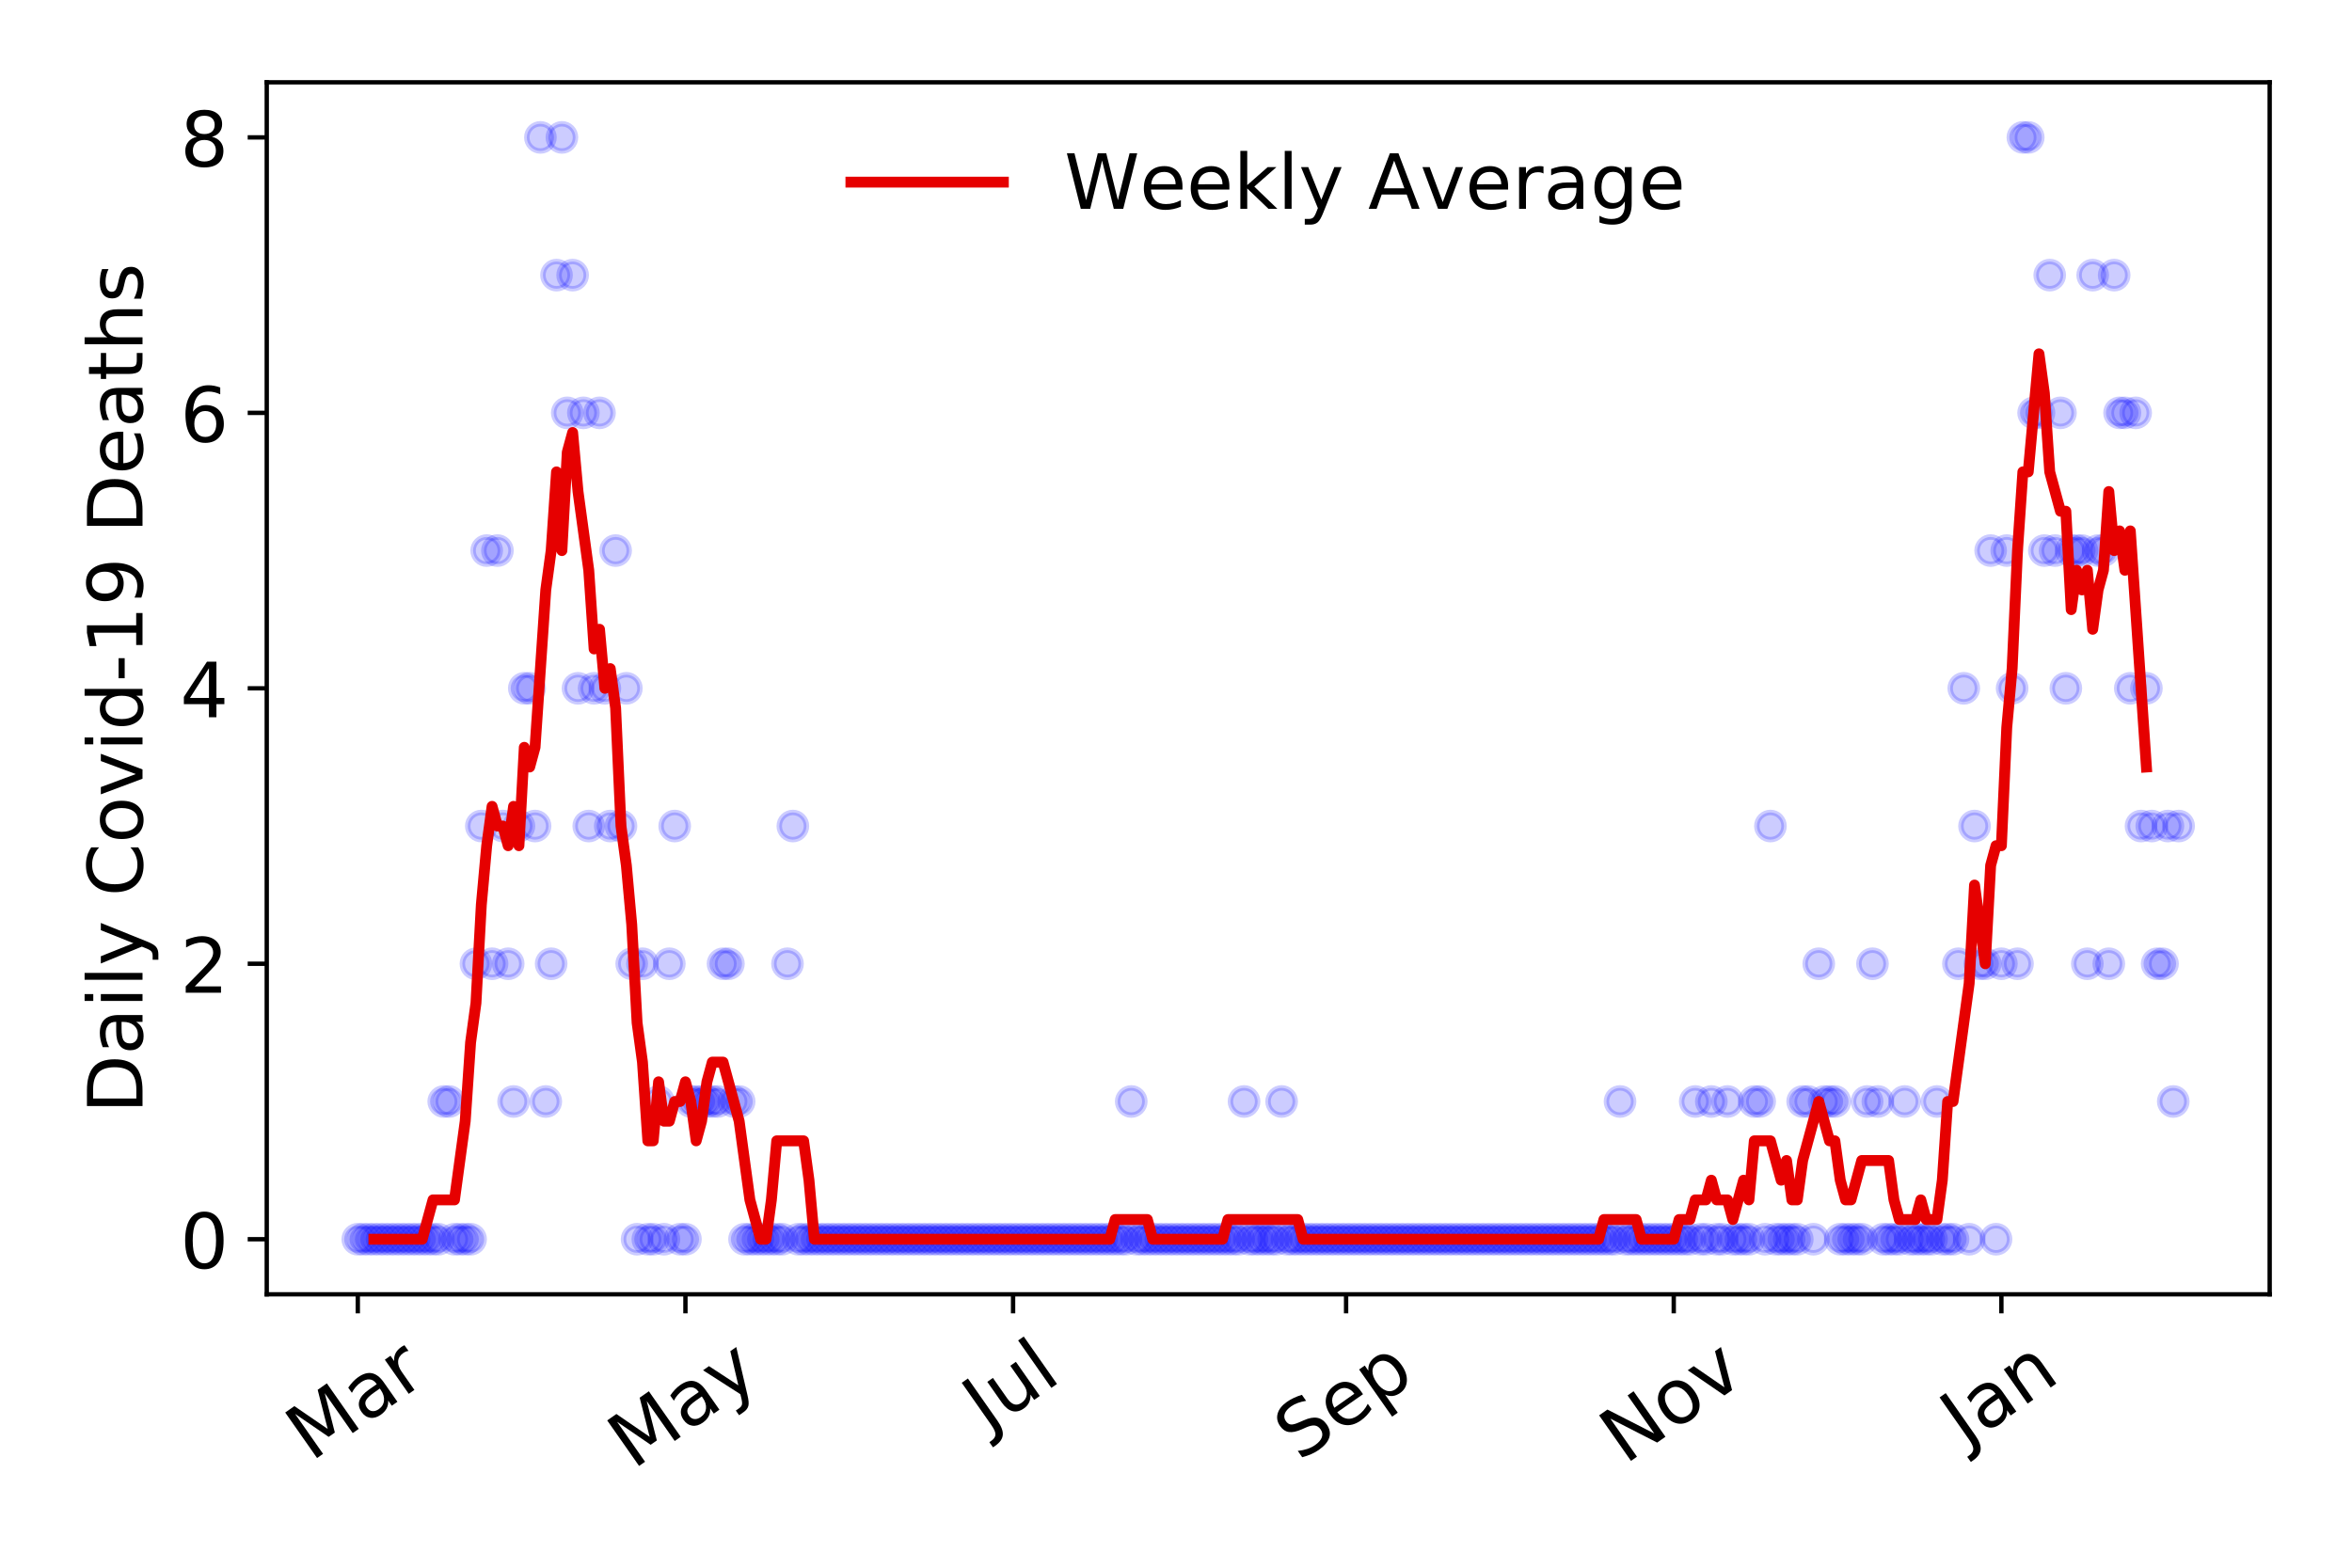 <?xml version="1.0" encoding="utf-8" standalone="no"?>
<!DOCTYPE svg PUBLIC "-//W3C//DTD SVG 1.1//EN"
  "http://www.w3.org/Graphics/SVG/1.1/DTD/svg11.dtd">
<!-- Created with matplotlib (https://matplotlib.org/) -->
<svg height="288pt" version="1.1" viewBox="0 0 432 288" width="432pt" xmlns="http://www.w3.org/2000/svg" xmlns:xlink="http://www.w3.org/1999/xlink">
 <defs>
  <style type="text/css">
*{stroke-linecap:butt;stroke-linejoin:round;}
  </style>
 </defs>
 <g id="figure_1">
  <g id="patch_1">
   <path d="M 0 288 
L 432 288 
L 432 0 
L 0 0 
z
" style="fill:#ffffff;"/>
  </g>
  <g id="axes_1">
   <g id="patch_2">
    <path d="M 48.995 237.778 
L 416.88 237.778 
L 416.88 15.12 
L 48.995 15.12 
z
" style="fill:#ffffff;"/>
   </g>
   <g id="matplotlib.axis_1">
    <g id="xtick_1">
     <g id="line2d_1">
      <defs>
       <path d="M 0 0 
L 0 3.5 
" id="mb33e540332" style="stroke:#000000;stroke-width:0.8;"/>
      </defs>
      <g>
       <use style="stroke:#000000;stroke-width:0.8;" x="65.717" xlink:href="#mb33e540332" y="237.778"/>
      </g>
     </g>
     <g id="text_1">
      <!-- Mar -->
      <defs>
       <path d="M 9.812 72.906 
L 24.516 72.906 
L 43.109 23.297 
L 61.812 72.906 
L 76.516 72.906 
L 76.516 0 
L 66.891 0 
L 66.891 64.016 
L 48.094 14.016 
L 38.188 14.016 
L 19.391 64.016 
L 19.391 0 
L 9.812 0 
z
" id="DejaVuSans-77"/>
       <path d="M 34.281 27.484 
Q 23.391 27.484 19.188 25 
Q 14.984 22.516 14.984 16.5 
Q 14.984 11.719 18.141 8.906 
Q 21.297 6.109 26.703 6.109 
Q 34.188 6.109 38.703 11.406 
Q 43.219 16.703 43.219 25.484 
L 43.219 27.484 
z
M 52.203 31.203 
L 52.203 0 
L 43.219 0 
L 43.219 8.297 
Q 40.141 3.328 35.547 0.953 
Q 30.953 -1.422 24.312 -1.422 
Q 15.922 -1.422 10.953 3.297 
Q 6 8.016 6 15.922 
Q 6 25.141 12.172 29.828 
Q 18.359 34.516 30.609 34.516 
L 43.219 34.516 
L 43.219 35.406 
Q 43.219 41.609 39.141 45 
Q 35.062 48.391 27.688 48.391 
Q 23 48.391 18.547 47.266 
Q 14.109 46.141 10.016 43.891 
L 10.016 52.203 
Q 14.938 54.109 19.578 55.047 
Q 24.219 56 28.609 56 
Q 40.484 56 46.344 49.844 
Q 52.203 43.703 52.203 31.203 
z
" id="DejaVuSans-97"/>
       <path d="M 41.109 46.297 
Q 39.594 47.172 37.812 47.578 
Q 36.031 48 33.891 48 
Q 26.266 48 22.188 43.047 
Q 18.109 38.094 18.109 28.812 
L 18.109 0 
L 9.078 0 
L 9.078 54.688 
L 18.109 54.688 
L 18.109 46.188 
Q 20.953 51.172 25.484 53.578 
Q 30.031 56 36.531 56 
Q 37.453 56 38.578 55.875 
Q 39.703 55.766 41.062 55.516 
z
" id="DejaVuSans-114"/>
      </defs>
      <g transform="translate(57.114 268.643)rotate(-35)scale(0.14 -0.14)">
       <use xlink:href="#DejaVuSans-77"/>
       <use x="86.279" xlink:href="#DejaVuSans-97"/>
       <use x="147.559" xlink:href="#DejaVuSans-114"/>
      </g>
     </g>
    </g>
    <g id="xtick_2">
     <g id="line2d_2">
      <g>
       <use style="stroke:#000000;stroke-width:0.8;" x="125.897" xlink:href="#mb33e540332" y="237.778"/>
      </g>
     </g>
     <g id="text_2">
      <!-- May -->
      <defs>
       <path d="M 32.172 -5.078 
Q 28.375 -14.844 24.75 -17.812 
Q 21.141 -20.797 15.094 -20.797 
L 7.906 -20.797 
L 7.906 -13.281 
L 13.188 -13.281 
Q 16.891 -13.281 18.938 -11.516 
Q 21 -9.766 23.484 -3.219 
L 25.094 0.875 
L 2.984 54.688 
L 12.5 54.688 
L 29.594 11.922 
L 46.688 54.688 
L 56.203 54.688 
z
" id="DejaVuSans-121"/>
      </defs>
      <g transform="translate(116.257 270.094)rotate(-35)scale(0.14 -0.14)">
       <use xlink:href="#DejaVuSans-77"/>
       <use x="86.279" xlink:href="#DejaVuSans-97"/>
       <use x="147.559" xlink:href="#DejaVuSans-121"/>
      </g>
     </g>
    </g>
    <g id="xtick_3">
     <g id="line2d_3">
      <g>
       <use style="stroke:#000000;stroke-width:0.8;" x="186.076" xlink:href="#mb33e540332" y="237.778"/>
      </g>
     </g>
     <g id="text_3">
      <!-- Jul -->
      <defs>
       <path d="M 9.812 72.906 
L 19.672 72.906 
L 19.672 5.078 
Q 19.672 -8.109 14.672 -14.062 
Q 9.672 -20.016 -1.422 -20.016 
L -5.172 -20.016 
L -5.172 -11.719 
L -2.094 -11.719 
Q 4.438 -11.719 7.125 -8.047 
Q 9.812 -4.391 9.812 5.078 
z
" id="DejaVuSans-74"/>
       <path d="M 8.5 21.578 
L 8.5 54.688 
L 17.484 54.688 
L 17.484 21.922 
Q 17.484 14.156 20.5 10.266 
Q 23.531 6.391 29.594 6.391 
Q 36.859 6.391 41.078 11.031 
Q 45.312 15.672 45.312 23.688 
L 45.312 54.688 
L 54.297 54.688 
L 54.297 0 
L 45.312 0 
L 45.312 8.406 
Q 42.047 3.422 37.719 1 
Q 33.406 -1.422 27.688 -1.422 
Q 18.266 -1.422 13.375 4.438 
Q 8.5 10.297 8.5 21.578 
z
M 31.109 56 
z
" id="DejaVuSans-117"/>
       <path d="M 9.422 75.984 
L 18.406 75.984 
L 18.406 0 
L 9.422 0 
z
" id="DejaVuSans-108"/>
      </defs>
      <g transform="translate(181.374 263.181)rotate(-35)scale(0.14 -0.14)">
       <use xlink:href="#DejaVuSans-74"/>
       <use x="29.492" xlink:href="#DejaVuSans-117"/>
       <use x="92.871" xlink:href="#DejaVuSans-108"/>
      </g>
     </g>
    </g>
    <g id="xtick_4">
     <g id="line2d_4">
      <g>
       <use style="stroke:#000000;stroke-width:0.8;" x="247.242" xlink:href="#mb33e540332" y="237.778"/>
      </g>
     </g>
     <g id="text_4">
      <!-- Sep -->
      <defs>
       <path d="M 53.516 70.516 
L 53.516 60.891 
Q 47.906 63.578 42.922 64.891 
Q 37.938 66.219 33.297 66.219 
Q 25.25 66.219 20.875 63.094 
Q 16.5 59.969 16.5 54.203 
Q 16.5 49.359 19.406 46.891 
Q 22.312 44.438 30.422 42.922 
L 36.375 41.703 
Q 47.406 39.594 52.656 34.297 
Q 57.906 29 57.906 20.125 
Q 57.906 9.516 50.797 4.047 
Q 43.703 -1.422 29.984 -1.422 
Q 24.812 -1.422 18.969 -0.25 
Q 13.141 0.922 6.891 3.219 
L 6.891 13.375 
Q 12.891 10.016 18.656 8.297 
Q 24.422 6.594 29.984 6.594 
Q 38.422 6.594 43.016 9.906 
Q 47.609 13.234 47.609 19.391 
Q 47.609 24.75 44.312 27.781 
Q 41.016 30.812 33.5 32.328 
L 27.484 33.5 
Q 16.453 35.688 11.516 40.375 
Q 6.594 45.062 6.594 53.422 
Q 6.594 63.094 13.406 68.656 
Q 20.219 74.219 32.172 74.219 
Q 37.312 74.219 42.625 73.281 
Q 47.953 72.359 53.516 70.516 
z
" id="DejaVuSans-83"/>
       <path d="M 56.203 29.594 
L 56.203 25.203 
L 14.891 25.203 
Q 15.484 15.922 20.484 11.062 
Q 25.484 6.203 34.422 6.203 
Q 39.594 6.203 44.453 7.469 
Q 49.312 8.734 54.109 11.281 
L 54.109 2.781 
Q 49.266 0.734 44.188 -0.344 
Q 39.109 -1.422 33.891 -1.422 
Q 20.797 -1.422 13.156 6.188 
Q 5.516 13.812 5.516 26.812 
Q 5.516 40.234 12.766 48.109 
Q 20.016 56 32.328 56 
Q 43.359 56 49.781 48.891 
Q 56.203 41.797 56.203 29.594 
z
M 47.219 32.234 
Q 47.125 39.594 43.094 43.984 
Q 39.062 48.391 32.422 48.391 
Q 24.906 48.391 20.391 44.141 
Q 15.875 39.891 15.188 32.172 
z
" id="DejaVuSans-101"/>
       <path d="M 18.109 8.203 
L 18.109 -20.797 
L 9.078 -20.797 
L 9.078 54.688 
L 18.109 54.688 
L 18.109 46.391 
Q 20.953 51.266 25.266 53.625 
Q 29.594 56 35.594 56 
Q 45.562 56 51.781 48.094 
Q 58.016 40.188 58.016 27.297 
Q 58.016 14.406 51.781 6.484 
Q 45.562 -1.422 35.594 -1.422 
Q 29.594 -1.422 25.266 0.953 
Q 20.953 3.328 18.109 8.203 
z
M 48.688 27.297 
Q 48.688 37.203 44.609 42.844 
Q 40.531 48.484 33.406 48.484 
Q 26.266 48.484 22.188 42.844 
Q 18.109 37.203 18.109 27.297 
Q 18.109 17.391 22.188 11.75 
Q 26.266 6.109 33.406 6.109 
Q 40.531 6.109 44.609 11.75 
Q 48.688 17.391 48.688 27.297 
z
" id="DejaVuSans-112"/>
      </defs>
      <g transform="translate(238.65 268.629)rotate(-35)scale(0.14 -0.14)">
       <use xlink:href="#DejaVuSans-83"/>
       <use x="63.477" xlink:href="#DejaVuSans-101"/>
       <use x="125" xlink:href="#DejaVuSans-112"/>
      </g>
     </g>
    </g>
    <g id="xtick_5">
     <g id="line2d_5">
      <g>
       <use style="stroke:#000000;stroke-width:0.8;" x="307.422" xlink:href="#mb33e540332" y="237.778"/>
      </g>
     </g>
     <g id="text_5">
      <!-- Nov -->
      <defs>
       <path d="M 9.812 72.906 
L 23.094 72.906 
L 55.422 11.922 
L 55.422 72.906 
L 64.984 72.906 
L 64.984 0 
L 51.703 0 
L 19.391 60.984 
L 19.391 0 
L 9.812 0 
z
" id="DejaVuSans-78"/>
       <path d="M 30.609 48.391 
Q 23.391 48.391 19.188 42.75 
Q 14.984 37.109 14.984 27.297 
Q 14.984 17.484 19.156 11.844 
Q 23.344 6.203 30.609 6.203 
Q 37.797 6.203 41.984 11.859 
Q 46.188 17.531 46.188 27.297 
Q 46.188 37.016 41.984 42.703 
Q 37.797 48.391 30.609 48.391 
z
M 30.609 56 
Q 42.328 56 49.016 48.375 
Q 55.719 40.766 55.719 27.297 
Q 55.719 13.875 49.016 6.219 
Q 42.328 -1.422 30.609 -1.422 
Q 18.844 -1.422 12.172 6.219 
Q 5.516 13.875 5.516 27.297 
Q 5.516 40.766 12.172 48.375 
Q 18.844 56 30.609 56 
z
" id="DejaVuSans-111"/>
       <path d="M 2.984 54.688 
L 12.5 54.688 
L 29.594 8.797 
L 46.688 54.688 
L 56.203 54.688 
L 35.688 0 
L 23.484 0 
z
" id="DejaVuSans-118"/>
      </defs>
      <g transform="translate(298.446 269.166)rotate(-35)scale(0.14 -0.14)">
       <use xlink:href="#DejaVuSans-78"/>
       <use x="74.805" xlink:href="#DejaVuSans-111"/>
       <use x="135.986" xlink:href="#DejaVuSans-118"/>
      </g>
     </g>
    </g>
    <g id="xtick_6">
     <g id="line2d_6">
      <g>
       <use style="stroke:#000000;stroke-width:0.8;" x="367.602" xlink:href="#mb33e540332" y="237.778"/>
      </g>
     </g>
     <g id="text_6">
      <!-- Jan -->
      <defs>
       <path d="M 54.891 33.016 
L 54.891 0 
L 45.906 0 
L 45.906 32.719 
Q 45.906 40.484 42.875 44.328 
Q 39.844 48.188 33.797 48.188 
Q 26.516 48.188 22.312 43.547 
Q 18.109 38.922 18.109 30.906 
L 18.109 0 
L 9.078 0 
L 9.078 54.688 
L 18.109 54.688 
L 18.109 46.188 
Q 21.344 51.125 25.703 53.562 
Q 30.078 56 35.797 56 
Q 45.219 56 50.047 50.172 
Q 54.891 44.344 54.891 33.016 
z
" id="DejaVuSans-110"/>
      </defs>
      <g transform="translate(360.978 265.871)rotate(-35)scale(0.14 -0.14)">
       <use xlink:href="#DejaVuSans-74"/>
       <use x="29.492" xlink:href="#DejaVuSans-97"/>
       <use x="90.771" xlink:href="#DejaVuSans-110"/>
      </g>
     </g>
    </g>
   </g>
   <g id="matplotlib.axis_2">
    <g id="ytick_1">
     <g id="line2d_7">
      <defs>
       <path d="M 0 0 
L -3.5 0 
" id="mf5c1ff555f" style="stroke:#000000;stroke-width:0.8;"/>
      </defs>
      <g>
       <use style="stroke:#000000;stroke-width:0.8;" x="48.995" xlink:href="#mf5c1ff555f" y="227.657"/>
      </g>
     </g>
     <g id="text_7">
      <!-- 0 -->
      <defs>
       <path d="M 31.781 66.406 
Q 24.172 66.406 20.328 58.906 
Q 16.5 51.422 16.5 36.375 
Q 16.5 21.391 20.328 13.891 
Q 24.172 6.391 31.781 6.391 
Q 39.453 6.391 43.281 13.891 
Q 47.125 21.391 47.125 36.375 
Q 47.125 51.422 43.281 58.906 
Q 39.453 66.406 31.781 66.406 
z
M 31.781 74.219 
Q 44.047 74.219 50.516 64.516 
Q 56.984 54.828 56.984 36.375 
Q 56.984 17.969 50.516 8.266 
Q 44.047 -1.422 31.781 -1.422 
Q 19.531 -1.422 13.062 8.266 
Q 6.594 17.969 6.594 36.375 
Q 6.594 54.828 13.062 64.516 
Q 19.531 74.219 31.781 74.219 
z
" id="DejaVuSans-48"/>
      </defs>
      <g transform="translate(33.087 232.976)scale(0.14 -0.14)">
       <use xlink:href="#DejaVuSans-48"/>
      </g>
     </g>
    </g>
    <g id="ytick_2">
     <g id="line2d_8">
      <g>
       <use style="stroke:#000000;stroke-width:0.8;" x="48.995" xlink:href="#mf5c1ff555f" y="177.053"/>
      </g>
     </g>
     <g id="text_8">
      <!-- 2 -->
      <defs>
       <path d="M 19.188 8.297 
L 53.609 8.297 
L 53.609 0 
L 7.328 0 
L 7.328 8.297 
Q 12.938 14.109 22.625 23.891 
Q 32.328 33.688 34.812 36.531 
Q 39.547 41.844 41.422 45.531 
Q 43.312 49.219 43.312 52.781 
Q 43.312 58.594 39.234 62.25 
Q 35.156 65.922 28.609 65.922 
Q 23.969 65.922 18.812 64.312 
Q 13.672 62.703 7.812 59.422 
L 7.812 69.391 
Q 13.766 71.781 18.938 73 
Q 24.125 74.219 28.422 74.219 
Q 39.75 74.219 46.484 68.547 
Q 53.219 62.891 53.219 53.422 
Q 53.219 48.922 51.531 44.891 
Q 49.859 40.875 45.406 35.406 
Q 44.188 33.984 37.641 27.219 
Q 31.109 20.453 19.188 8.297 
z
" id="DejaVuSans-50"/>
      </defs>
      <g transform="translate(33.087 182.372)scale(0.14 -0.14)">
       <use xlink:href="#DejaVuSans-50"/>
      </g>
     </g>
    </g>
    <g id="ytick_3">
     <g id="line2d_9">
      <g>
       <use style="stroke:#000000;stroke-width:0.8;" x="48.995" xlink:href="#mf5c1ff555f" y="126.449"/>
      </g>
     </g>
     <g id="text_9">
      <!-- 4 -->
      <defs>
       <path d="M 37.797 64.312 
L 12.891 25.391 
L 37.797 25.391 
z
M 35.203 72.906 
L 47.609 72.906 
L 47.609 25.391 
L 58.016 25.391 
L 58.016 17.188 
L 47.609 17.188 
L 47.609 0 
L 37.797 0 
L 37.797 17.188 
L 4.891 17.188 
L 4.891 26.703 
z
" id="DejaVuSans-52"/>
      </defs>
      <g transform="translate(33.087 131.768)scale(0.14 -0.14)">
       <use xlink:href="#DejaVuSans-52"/>
      </g>
     </g>
    </g>
    <g id="ytick_4">
     <g id="line2d_10">
      <g>
       <use style="stroke:#000000;stroke-width:0.8;" x="48.995" xlink:href="#mf5c1ff555f" y="75.845"/>
      </g>
     </g>
     <g id="text_10">
      <!-- 6 -->
      <defs>
       <path d="M 33.016 40.375 
Q 26.375 40.375 22.484 35.828 
Q 18.609 31.297 18.609 23.391 
Q 18.609 15.531 22.484 10.953 
Q 26.375 6.391 33.016 6.391 
Q 39.656 6.391 43.531 10.953 
Q 47.406 15.531 47.406 23.391 
Q 47.406 31.297 43.531 35.828 
Q 39.656 40.375 33.016 40.375 
z
M 52.594 71.297 
L 52.594 62.312 
Q 48.875 64.062 45.094 64.984 
Q 41.312 65.922 37.594 65.922 
Q 27.828 65.922 22.672 59.328 
Q 17.531 52.734 16.797 39.406 
Q 19.672 43.656 24.016 45.922 
Q 28.375 48.188 33.594 48.188 
Q 44.578 48.188 50.953 41.516 
Q 57.328 34.859 57.328 23.391 
Q 57.328 12.156 50.688 5.359 
Q 44.047 -1.422 33.016 -1.422 
Q 20.359 -1.422 13.672 8.266 
Q 6.984 17.969 6.984 36.375 
Q 6.984 53.656 15.188 63.938 
Q 23.391 74.219 37.203 74.219 
Q 40.922 74.219 44.703 73.484 
Q 48.484 72.75 52.594 71.297 
z
" id="DejaVuSans-54"/>
      </defs>
      <g transform="translate(33.087 81.164)scale(0.14 -0.14)">
       <use xlink:href="#DejaVuSans-54"/>
      </g>
     </g>
    </g>
    <g id="ytick_5">
     <g id="line2d_11">
      <g>
       <use style="stroke:#000000;stroke-width:0.8;" x="48.995" xlink:href="#mf5c1ff555f" y="25.241"/>
      </g>
     </g>
     <g id="text_11">
      <!-- 8 -->
      <defs>
       <path d="M 31.781 34.625 
Q 24.75 34.625 20.719 30.859 
Q 16.703 27.094 16.703 20.516 
Q 16.703 13.922 20.719 10.156 
Q 24.75 6.391 31.781 6.391 
Q 38.812 6.391 42.859 10.172 
Q 46.922 13.969 46.922 20.516 
Q 46.922 27.094 42.891 30.859 
Q 38.875 34.625 31.781 34.625 
z
M 21.922 38.812 
Q 15.578 40.375 12.031 44.719 
Q 8.5 49.078 8.5 55.328 
Q 8.5 64.062 14.719 69.141 
Q 20.953 74.219 31.781 74.219 
Q 42.672 74.219 48.875 69.141 
Q 55.078 64.062 55.078 55.328 
Q 55.078 49.078 51.531 44.719 
Q 48 40.375 41.703 38.812 
Q 48.828 37.156 52.797 32.312 
Q 56.781 27.484 56.781 20.516 
Q 56.781 9.906 50.312 4.234 
Q 43.844 -1.422 31.781 -1.422 
Q 19.734 -1.422 13.25 4.234 
Q 6.781 9.906 6.781 20.516 
Q 6.781 27.484 10.781 32.312 
Q 14.797 37.156 21.922 38.812 
z
M 18.312 54.391 
Q 18.312 48.734 21.844 45.562 
Q 25.391 42.391 31.781 42.391 
Q 38.141 42.391 41.719 45.562 
Q 45.312 48.734 45.312 54.391 
Q 45.312 60.062 41.719 63.234 
Q 38.141 66.406 31.781 66.406 
Q 25.391 66.406 21.844 63.234 
Q 18.312 60.062 18.312 54.391 
z
" id="DejaVuSans-56"/>
      </defs>
      <g transform="translate(33.087 30.56)scale(0.14 -0.14)">
       <use xlink:href="#DejaVuSans-56"/>
      </g>
     </g>
    </g>
    <g id="text_12">
     <!-- Daily Covid-19 Deaths -->
     <defs>
      <path d="M 19.672 64.797 
L 19.672 8.109 
L 31.594 8.109 
Q 46.688 8.109 53.688 14.938 
Q 60.688 21.781 60.688 36.531 
Q 60.688 51.172 53.688 57.984 
Q 46.688 64.797 31.594 64.797 
z
M 9.812 72.906 
L 30.078 72.906 
Q 51.266 72.906 61.172 64.094 
Q 71.094 55.281 71.094 36.531 
Q 71.094 17.672 61.125 8.828 
Q 51.172 0 30.078 0 
L 9.812 0 
z
" id="DejaVuSans-68"/>
      <path d="M 9.422 54.688 
L 18.406 54.688 
L 18.406 0 
L 9.422 0 
z
M 9.422 75.984 
L 18.406 75.984 
L 18.406 64.594 
L 9.422 64.594 
z
" id="DejaVuSans-105"/>
      <path id="DejaVuSans-32"/>
      <path d="M 64.406 67.281 
L 64.406 56.891 
Q 59.422 61.531 53.781 63.812 
Q 48.141 66.109 41.797 66.109 
Q 29.297 66.109 22.656 58.469 
Q 16.016 50.828 16.016 36.375 
Q 16.016 21.969 22.656 14.328 
Q 29.297 6.688 41.797 6.688 
Q 48.141 6.688 53.781 8.984 
Q 59.422 11.281 64.406 15.922 
L 64.406 5.609 
Q 59.234 2.094 53.438 0.328 
Q 47.656 -1.422 41.219 -1.422 
Q 24.656 -1.422 15.125 8.703 
Q 5.609 18.844 5.609 36.375 
Q 5.609 53.953 15.125 64.078 
Q 24.656 74.219 41.219 74.219 
Q 47.75 74.219 53.531 72.484 
Q 59.328 70.75 64.406 67.281 
z
" id="DejaVuSans-67"/>
      <path d="M 45.406 46.391 
L 45.406 75.984 
L 54.391 75.984 
L 54.391 0 
L 45.406 0 
L 45.406 8.203 
Q 42.578 3.328 38.25 0.953 
Q 33.938 -1.422 27.875 -1.422 
Q 17.969 -1.422 11.734 6.484 
Q 5.516 14.406 5.516 27.297 
Q 5.516 40.188 11.734 48.094 
Q 17.969 56 27.875 56 
Q 33.938 56 38.25 53.625 
Q 42.578 51.266 45.406 46.391 
z
M 14.797 27.297 
Q 14.797 17.391 18.875 11.75 
Q 22.953 6.109 30.078 6.109 
Q 37.203 6.109 41.297 11.75 
Q 45.406 17.391 45.406 27.297 
Q 45.406 37.203 41.297 42.844 
Q 37.203 48.484 30.078 48.484 
Q 22.953 48.484 18.875 42.844 
Q 14.797 37.203 14.797 27.297 
z
" id="DejaVuSans-100"/>
      <path d="M 4.891 31.391 
L 31.203 31.391 
L 31.203 23.391 
L 4.891 23.391 
z
" id="DejaVuSans-45"/>
      <path d="M 12.406 8.297 
L 28.516 8.297 
L 28.516 63.922 
L 10.984 60.406 
L 10.984 69.391 
L 28.422 72.906 
L 38.281 72.906 
L 38.281 8.297 
L 54.391 8.297 
L 54.391 0 
L 12.406 0 
z
" id="DejaVuSans-49"/>
      <path d="M 10.984 1.516 
L 10.984 10.5 
Q 14.703 8.734 18.5 7.812 
Q 22.312 6.891 25.984 6.891 
Q 35.75 6.891 40.891 13.453 
Q 46.047 20.016 46.781 33.406 
Q 43.953 29.203 39.594 26.953 
Q 35.25 24.703 29.984 24.703 
Q 19.047 24.703 12.672 31.312 
Q 6.297 37.938 6.297 49.422 
Q 6.297 60.641 12.938 67.422 
Q 19.578 74.219 30.609 74.219 
Q 43.266 74.219 49.922 64.516 
Q 56.594 54.828 56.594 36.375 
Q 56.594 19.141 48.406 8.859 
Q 40.234 -1.422 26.422 -1.422 
Q 22.703 -1.422 18.891 -0.688 
Q 15.094 0.047 10.984 1.516 
z
M 30.609 32.422 
Q 37.25 32.422 41.125 36.953 
Q 45.016 41.5 45.016 49.422 
Q 45.016 57.281 41.125 61.844 
Q 37.25 66.406 30.609 66.406 
Q 23.969 66.406 20.094 61.844 
Q 16.219 57.281 16.219 49.422 
Q 16.219 41.5 20.094 36.953 
Q 23.969 32.422 30.609 32.422 
z
" id="DejaVuSans-57"/>
      <path d="M 18.312 70.219 
L 18.312 54.688 
L 36.812 54.688 
L 36.812 47.703 
L 18.312 47.703 
L 18.312 18.016 
Q 18.312 11.328 20.141 9.422 
Q 21.969 7.516 27.594 7.516 
L 36.812 7.516 
L 36.812 0 
L 27.594 0 
Q 17.188 0 13.234 3.875 
Q 9.281 7.766 9.281 18.016 
L 9.281 47.703 
L 2.688 47.703 
L 2.688 54.688 
L 9.281 54.688 
L 9.281 70.219 
z
" id="DejaVuSans-116"/>
      <path d="M 54.891 33.016 
L 54.891 0 
L 45.906 0 
L 45.906 32.719 
Q 45.906 40.484 42.875 44.328 
Q 39.844 48.188 33.797 48.188 
Q 26.516 48.188 22.312 43.547 
Q 18.109 38.922 18.109 30.906 
L 18.109 0 
L 9.078 0 
L 9.078 75.984 
L 18.109 75.984 
L 18.109 46.188 
Q 21.344 51.125 25.703 53.562 
Q 30.078 56 35.797 56 
Q 45.219 56 50.047 50.172 
Q 54.891 44.344 54.891 33.016 
z
" id="DejaVuSans-104"/>
      <path d="M 44.281 53.078 
L 44.281 44.578 
Q 40.484 46.531 36.375 47.5 
Q 32.281 48.484 27.875 48.484 
Q 21.188 48.484 17.844 46.438 
Q 14.5 44.391 14.5 40.281 
Q 14.5 37.156 16.891 35.375 
Q 19.281 33.594 26.516 31.984 
L 29.594 31.297 
Q 39.156 29.25 43.188 25.516 
Q 47.219 21.781 47.219 15.094 
Q 47.219 7.469 41.188 3.016 
Q 35.156 -1.422 24.609 -1.422 
Q 20.219 -1.422 15.453 -0.562 
Q 10.688 0.297 5.422 2 
L 5.422 11.281 
Q 10.406 8.688 15.234 7.391 
Q 20.062 6.109 24.812 6.109 
Q 31.156 6.109 34.562 8.281 
Q 37.984 10.453 37.984 14.406 
Q 37.984 18.062 35.516 20.016 
Q 33.062 21.969 24.703 23.781 
L 21.578 24.516 
Q 13.234 26.266 9.516 29.906 
Q 5.812 33.547 5.812 39.891 
Q 5.812 47.609 11.281 51.797 
Q 16.75 56 26.812 56 
Q 31.781 56 36.172 55.266 
Q 40.578 54.547 44.281 53.078 
z
" id="DejaVuSans-115"/>
     </defs>
     <g transform="translate(26.176 204.56)rotate(-90)scale(0.14 -0.14)">
      <use xlink:href="#DejaVuSans-68"/>
      <use x="77.002" xlink:href="#DejaVuSans-97"/>
      <use x="138.281" xlink:href="#DejaVuSans-105"/>
      <use x="166.064" xlink:href="#DejaVuSans-108"/>
      <use x="193.848" xlink:href="#DejaVuSans-121"/>
      <use x="253.027" xlink:href="#DejaVuSans-32"/>
      <use x="284.814" xlink:href="#DejaVuSans-67"/>
      <use x="354.639" xlink:href="#DejaVuSans-111"/>
      <use x="415.82" xlink:href="#DejaVuSans-118"/>
      <use x="475" xlink:href="#DejaVuSans-105"/>
      <use x="502.783" xlink:href="#DejaVuSans-100"/>
      <use x="566.26" xlink:href="#DejaVuSans-45"/>
      <use x="602.344" xlink:href="#DejaVuSans-49"/>
      <use x="665.967" xlink:href="#DejaVuSans-57"/>
      <use x="729.59" xlink:href="#DejaVuSans-32"/>
      <use x="761.377" xlink:href="#DejaVuSans-68"/>
      <use x="838.379" xlink:href="#DejaVuSans-101"/>
      <use x="899.902" xlink:href="#DejaVuSans-97"/>
      <use x="961.182" xlink:href="#DejaVuSans-116"/>
      <use x="1000.391" xlink:href="#DejaVuSans-104"/>
      <use x="1063.77" xlink:href="#DejaVuSans-115"/>
     </g>
    </g>
   </g>
   <g id="line2d_12">
    <defs>
     <path d="M 0 2.5 
C 0.663 2.5 1.299 2.237 1.768 1.768 
C 2.237 1.299 2.5 0.663 2.5 0 
C 2.5 -0.663 2.237 -1.299 1.768 -1.768 
C 1.299 -2.237 0.663 -2.5 0 -2.5 
C -0.663 -2.5 -1.299 -2.237 -1.768 -1.768 
C -2.237 -1.299 -2.5 -0.663 -2.5 0 
C -2.5 0.663 -2.237 1.299 -1.768 1.768 
C -1.299 2.237 -0.663 2.5 0 2.5 
z
" id="m4682de3f3b" style="stroke:#0000ff;stroke-opacity:0.2;"/>
    </defs>
    <g clip-path="url(#pae090e7f50)">
     <use style="fill:#0000ff;fill-opacity:0.2;stroke:#0000ff;stroke-opacity:0.2;" x="65.717" xlink:href="#m4682de3f3b" y="227.657"/>
     <use style="fill:#0000ff;fill-opacity:0.2;stroke:#0000ff;stroke-opacity:0.2;" x="66.704" xlink:href="#m4682de3f3b" y="227.657"/>
     <use style="fill:#0000ff;fill-opacity:0.2;stroke:#0000ff;stroke-opacity:0.2;" x="67.69" xlink:href="#m4682de3f3b" y="227.657"/>
     <use style="fill:#0000ff;fill-opacity:0.2;stroke:#0000ff;stroke-opacity:0.2;" x="68.677" xlink:href="#m4682de3f3b" y="227.657"/>
     <use style="fill:#0000ff;fill-opacity:0.2;stroke:#0000ff;stroke-opacity:0.2;" x="69.663" xlink:href="#m4682de3f3b" y="227.657"/>
     <use style="fill:#0000ff;fill-opacity:0.2;stroke:#0000ff;stroke-opacity:0.2;" x="70.65" xlink:href="#m4682de3f3b" y="227.657"/>
     <use style="fill:#0000ff;fill-opacity:0.2;stroke:#0000ff;stroke-opacity:0.2;" x="71.636" xlink:href="#m4682de3f3b" y="227.657"/>
     <use style="fill:#0000ff;fill-opacity:0.2;stroke:#0000ff;stroke-opacity:0.2;" x="72.623" xlink:href="#m4682de3f3b" y="227.657"/>
     <use style="fill:#0000ff;fill-opacity:0.2;stroke:#0000ff;stroke-opacity:0.2;" x="73.609" xlink:href="#m4682de3f3b" y="227.657"/>
     <use style="fill:#0000ff;fill-opacity:0.2;stroke:#0000ff;stroke-opacity:0.2;" x="74.596" xlink:href="#m4682de3f3b" y="227.657"/>
     <use style="fill:#0000ff;fill-opacity:0.2;stroke:#0000ff;stroke-opacity:0.2;" x="75.583" xlink:href="#m4682de3f3b" y="227.657"/>
     <use style="fill:#0000ff;fill-opacity:0.2;stroke:#0000ff;stroke-opacity:0.2;" x="76.569" xlink:href="#m4682de3f3b" y="227.657"/>
     <use style="fill:#0000ff;fill-opacity:0.2;stroke:#0000ff;stroke-opacity:0.2;" x="77.556" xlink:href="#m4682de3f3b" y="227.657"/>
     <use style="fill:#0000ff;fill-opacity:0.2;stroke:#0000ff;stroke-opacity:0.2;" x="78.542" xlink:href="#m4682de3f3b" y="227.657"/>
     <use style="fill:#0000ff;fill-opacity:0.2;stroke:#0000ff;stroke-opacity:0.2;" x="79.529" xlink:href="#m4682de3f3b" y="227.657"/>
     <use style="fill:#0000ff;fill-opacity:0.2;stroke:#0000ff;stroke-opacity:0.2;" x="80.515" xlink:href="#m4682de3f3b" y="227.657"/>
     <use style="fill:#0000ff;fill-opacity:0.2;stroke:#0000ff;stroke-opacity:0.2;" x="81.502" xlink:href="#m4682de3f3b" y="202.355"/>
     <use style="fill:#0000ff;fill-opacity:0.2;stroke:#0000ff;stroke-opacity:0.2;" x="82.488" xlink:href="#m4682de3f3b" y="202.355"/>
     <use style="fill:#0000ff;fill-opacity:0.2;stroke:#0000ff;stroke-opacity:0.2;" x="83.475" xlink:href="#m4682de3f3b" y="227.657"/>
     <use style="fill:#0000ff;fill-opacity:0.2;stroke:#0000ff;stroke-opacity:0.2;" x="84.462" xlink:href="#m4682de3f3b" y="227.657"/>
     <use style="fill:#0000ff;fill-opacity:0.2;stroke:#0000ff;stroke-opacity:0.2;" x="85.448" xlink:href="#m4682de3f3b" y="227.657"/>
     <use style="fill:#0000ff;fill-opacity:0.2;stroke:#0000ff;stroke-opacity:0.2;" x="86.435" xlink:href="#m4682de3f3b" y="227.657"/>
     <use style="fill:#0000ff;fill-opacity:0.2;stroke:#0000ff;stroke-opacity:0.2;" x="87.421" xlink:href="#m4682de3f3b" y="177.053"/>
     <use style="fill:#0000ff;fill-opacity:0.2;stroke:#0000ff;stroke-opacity:0.2;" x="88.408" xlink:href="#m4682de3f3b" y="151.751"/>
     <use style="fill:#0000ff;fill-opacity:0.2;stroke:#0000ff;stroke-opacity:0.2;" x="89.394" xlink:href="#m4682de3f3b" y="101.147"/>
     <use style="fill:#0000ff;fill-opacity:0.2;stroke:#0000ff;stroke-opacity:0.2;" x="90.381" xlink:href="#m4682de3f3b" y="177.053"/>
     <use style="fill:#0000ff;fill-opacity:0.2;stroke:#0000ff;stroke-opacity:0.2;" x="91.367" xlink:href="#m4682de3f3b" y="101.147"/>
     <use style="fill:#0000ff;fill-opacity:0.2;stroke:#0000ff;stroke-opacity:0.2;" x="92.354" xlink:href="#m4682de3f3b" y="151.751"/>
     <use style="fill:#0000ff;fill-opacity:0.2;stroke:#0000ff;stroke-opacity:0.2;" x="93.34" xlink:href="#m4682de3f3b" y="177.053"/>
     <use style="fill:#0000ff;fill-opacity:0.2;stroke:#0000ff;stroke-opacity:0.2;" x="94.327" xlink:href="#m4682de3f3b" y="202.355"/>
     <use style="fill:#0000ff;fill-opacity:0.2;stroke:#0000ff;stroke-opacity:0.2;" x="95.314" xlink:href="#m4682de3f3b" y="151.751"/>
     <use style="fill:#0000ff;fill-opacity:0.2;stroke:#0000ff;stroke-opacity:0.2;" x="96.3" xlink:href="#m4682de3f3b" y="126.449"/>
     <use style="fill:#0000ff;fill-opacity:0.2;stroke:#0000ff;stroke-opacity:0.2;" x="97.287" xlink:href="#m4682de3f3b" y="126.449"/>
     <use style="fill:#0000ff;fill-opacity:0.2;stroke:#0000ff;stroke-opacity:0.2;" x="98.273" xlink:href="#m4682de3f3b" y="151.751"/>
     <use style="fill:#0000ff;fill-opacity:0.2;stroke:#0000ff;stroke-opacity:0.2;" x="99.26" xlink:href="#m4682de3f3b" y="25.241"/>
     <use style="fill:#0000ff;fill-opacity:0.2;stroke:#0000ff;stroke-opacity:0.2;" x="100.246" xlink:href="#m4682de3f3b" y="202.355"/>
     <use style="fill:#0000ff;fill-opacity:0.2;stroke:#0000ff;stroke-opacity:0.2;" x="101.233" xlink:href="#m4682de3f3b" y="177.053"/>
     <use style="fill:#0000ff;fill-opacity:0.2;stroke:#0000ff;stroke-opacity:0.2;" x="102.219" xlink:href="#m4682de3f3b" y="50.543"/>
     <use style="fill:#0000ff;fill-opacity:0.2;stroke:#0000ff;stroke-opacity:0.2;" x="103.206" xlink:href="#m4682de3f3b" y="25.241"/>
     <use style="fill:#0000ff;fill-opacity:0.2;stroke:#0000ff;stroke-opacity:0.2;" x="104.193" xlink:href="#m4682de3f3b" y="75.845"/>
     <use style="fill:#0000ff;fill-opacity:0.2;stroke:#0000ff;stroke-opacity:0.2;" x="105.179" xlink:href="#m4682de3f3b" y="50.543"/>
     <use style="fill:#0000ff;fill-opacity:0.2;stroke:#0000ff;stroke-opacity:0.2;" x="106.166" xlink:href="#m4682de3f3b" y="126.449"/>
     <use style="fill:#0000ff;fill-opacity:0.2;stroke:#0000ff;stroke-opacity:0.2;" x="107.152" xlink:href="#m4682de3f3b" y="75.845"/>
     <use style="fill:#0000ff;fill-opacity:0.2;stroke:#0000ff;stroke-opacity:0.2;" x="108.139" xlink:href="#m4682de3f3b" y="151.751"/>
     <use style="fill:#0000ff;fill-opacity:0.2;stroke:#0000ff;stroke-opacity:0.2;" x="109.125" xlink:href="#m4682de3f3b" y="126.449"/>
     <use style="fill:#0000ff;fill-opacity:0.2;stroke:#0000ff;stroke-opacity:0.2;" x="110.112" xlink:href="#m4682de3f3b" y="75.845"/>
     <use style="fill:#0000ff;fill-opacity:0.2;stroke:#0000ff;stroke-opacity:0.2;" x="111.098" xlink:href="#m4682de3f3b" y="126.449"/>
     <use style="fill:#0000ff;fill-opacity:0.2;stroke:#0000ff;stroke-opacity:0.2;" x="112.085" xlink:href="#m4682de3f3b" y="151.751"/>
     <use style="fill:#0000ff;fill-opacity:0.2;stroke:#0000ff;stroke-opacity:0.2;" x="113.072" xlink:href="#m4682de3f3b" y="101.147"/>
     <use style="fill:#0000ff;fill-opacity:0.2;stroke:#0000ff;stroke-opacity:0.2;" x="114.058" xlink:href="#m4682de3f3b" y="151.751"/>
     <use style="fill:#0000ff;fill-opacity:0.2;stroke:#0000ff;stroke-opacity:0.2;" x="115.045" xlink:href="#m4682de3f3b" y="126.449"/>
     <use style="fill:#0000ff;fill-opacity:0.2;stroke:#0000ff;stroke-opacity:0.2;" x="116.031" xlink:href="#m4682de3f3b" y="177.053"/>
     <use style="fill:#0000ff;fill-opacity:0.2;stroke:#0000ff;stroke-opacity:0.2;" x="117.018" xlink:href="#m4682de3f3b" y="227.657"/>
     <use style="fill:#0000ff;fill-opacity:0.2;stroke:#0000ff;stroke-opacity:0.2;" x="118.004" xlink:href="#m4682de3f3b" y="177.053"/>
     <use style="fill:#0000ff;fill-opacity:0.2;stroke:#0000ff;stroke-opacity:0.2;" x="118.991" xlink:href="#m4682de3f3b" y="227.657"/>
     <use style="fill:#0000ff;fill-opacity:0.2;stroke:#0000ff;stroke-opacity:0.2;" x="119.977" xlink:href="#m4682de3f3b" y="227.657"/>
     <use style="fill:#0000ff;fill-opacity:0.2;stroke:#0000ff;stroke-opacity:0.2;" x="120.964" xlink:href="#m4682de3f3b" y="202.355"/>
     <use style="fill:#0000ff;fill-opacity:0.2;stroke:#0000ff;stroke-opacity:0.2;" x="121.95" xlink:href="#m4682de3f3b" y="227.657"/>
     <use style="fill:#0000ff;fill-opacity:0.2;stroke:#0000ff;stroke-opacity:0.2;" x="122.937" xlink:href="#m4682de3f3b" y="177.053"/>
     <use style="fill:#0000ff;fill-opacity:0.2;stroke:#0000ff;stroke-opacity:0.2;" x="123.924" xlink:href="#m4682de3f3b" y="151.751"/>
     <use style="fill:#0000ff;fill-opacity:0.2;stroke:#0000ff;stroke-opacity:0.2;" x="124.91" xlink:href="#m4682de3f3b" y="227.657"/>
     <use style="fill:#0000ff;fill-opacity:0.2;stroke:#0000ff;stroke-opacity:0.2;" x="125.897" xlink:href="#m4682de3f3b" y="227.657"/>
     <use style="fill:#0000ff;fill-opacity:0.2;stroke:#0000ff;stroke-opacity:0.2;" x="126.883" xlink:href="#m4682de3f3b" y="202.355"/>
     <use style="fill:#0000ff;fill-opacity:0.2;stroke:#0000ff;stroke-opacity:0.2;" x="127.87" xlink:href="#m4682de3f3b" y="202.355"/>
     <use style="fill:#0000ff;fill-opacity:0.2;stroke:#0000ff;stroke-opacity:0.2;" x="128.856" xlink:href="#m4682de3f3b" y="202.355"/>
     <use style="fill:#0000ff;fill-opacity:0.2;stroke:#0000ff;stroke-opacity:0.2;" x="129.843" xlink:href="#m4682de3f3b" y="202.355"/>
     <use style="fill:#0000ff;fill-opacity:0.2;stroke:#0000ff;stroke-opacity:0.2;" x="130.829" xlink:href="#m4682de3f3b" y="202.355"/>
     <use style="fill:#0000ff;fill-opacity:0.2;stroke:#0000ff;stroke-opacity:0.2;" x="131.816" xlink:href="#m4682de3f3b" y="202.355"/>
     <use style="fill:#0000ff;fill-opacity:0.2;stroke:#0000ff;stroke-opacity:0.2;" x="132.803" xlink:href="#m4682de3f3b" y="177.053"/>
     <use style="fill:#0000ff;fill-opacity:0.2;stroke:#0000ff;stroke-opacity:0.2;" x="133.789" xlink:href="#m4682de3f3b" y="177.053"/>
     <use style="fill:#0000ff;fill-opacity:0.2;stroke:#0000ff;stroke-opacity:0.2;" x="134.776" xlink:href="#m4682de3f3b" y="202.355"/>
     <use style="fill:#0000ff;fill-opacity:0.2;stroke:#0000ff;stroke-opacity:0.2;" x="135.762" xlink:href="#m4682de3f3b" y="202.355"/>
     <use style="fill:#0000ff;fill-opacity:0.2;stroke:#0000ff;stroke-opacity:0.2;" x="136.749" xlink:href="#m4682de3f3b" y="227.657"/>
     <use style="fill:#0000ff;fill-opacity:0.2;stroke:#0000ff;stroke-opacity:0.2;" x="137.735" xlink:href="#m4682de3f3b" y="227.657"/>
     <use style="fill:#0000ff;fill-opacity:0.2;stroke:#0000ff;stroke-opacity:0.2;" x="138.722" xlink:href="#m4682de3f3b" y="227.657"/>
     <use style="fill:#0000ff;fill-opacity:0.2;stroke:#0000ff;stroke-opacity:0.2;" x="139.708" xlink:href="#m4682de3f3b" y="227.657"/>
     <use style="fill:#0000ff;fill-opacity:0.2;stroke:#0000ff;stroke-opacity:0.2;" x="140.695" xlink:href="#m4682de3f3b" y="227.657"/>
     <use style="fill:#0000ff;fill-opacity:0.2;stroke:#0000ff;stroke-opacity:0.2;" x="141.681" xlink:href="#m4682de3f3b" y="227.657"/>
     <use style="fill:#0000ff;fill-opacity:0.2;stroke:#0000ff;stroke-opacity:0.2;" x="142.668" xlink:href="#m4682de3f3b" y="227.657"/>
     <use style="fill:#0000ff;fill-opacity:0.2;stroke:#0000ff;stroke-opacity:0.2;" x="143.655" xlink:href="#m4682de3f3b" y="227.657"/>
     <use style="fill:#0000ff;fill-opacity:0.2;stroke:#0000ff;stroke-opacity:0.2;" x="144.641" xlink:href="#m4682de3f3b" y="177.053"/>
     <use style="fill:#0000ff;fill-opacity:0.2;stroke:#0000ff;stroke-opacity:0.2;" x="145.628" xlink:href="#m4682de3f3b" y="151.751"/>
     <use style="fill:#0000ff;fill-opacity:0.2;stroke:#0000ff;stroke-opacity:0.2;" x="146.614" xlink:href="#m4682de3f3b" y="227.657"/>
     <use style="fill:#0000ff;fill-opacity:0.2;stroke:#0000ff;stroke-opacity:0.2;" x="147.601" xlink:href="#m4682de3f3b" y="227.657"/>
     <use style="fill:#0000ff;fill-opacity:0.2;stroke:#0000ff;stroke-opacity:0.2;" x="148.587" xlink:href="#m4682de3f3b" y="227.657"/>
     <use style="fill:#0000ff;fill-opacity:0.2;stroke:#0000ff;stroke-opacity:0.2;" x="149.574" xlink:href="#m4682de3f3b" y="227.657"/>
     <use style="fill:#0000ff;fill-opacity:0.2;stroke:#0000ff;stroke-opacity:0.2;" x="150.56" xlink:href="#m4682de3f3b" y="227.657"/>
     <use style="fill:#0000ff;fill-opacity:0.2;stroke:#0000ff;stroke-opacity:0.2;" x="151.547" xlink:href="#m4682de3f3b" y="227.657"/>
     <use style="fill:#0000ff;fill-opacity:0.2;stroke:#0000ff;stroke-opacity:0.2;" x="152.534" xlink:href="#m4682de3f3b" y="227.657"/>
     <use style="fill:#0000ff;fill-opacity:0.2;stroke:#0000ff;stroke-opacity:0.2;" x="153.52" xlink:href="#m4682de3f3b" y="227.657"/>
     <use style="fill:#0000ff;fill-opacity:0.2;stroke:#0000ff;stroke-opacity:0.2;" x="154.507" xlink:href="#m4682de3f3b" y="227.657"/>
     <use style="fill:#0000ff;fill-opacity:0.2;stroke:#0000ff;stroke-opacity:0.2;" x="155.493" xlink:href="#m4682de3f3b" y="227.657"/>
     <use style="fill:#0000ff;fill-opacity:0.2;stroke:#0000ff;stroke-opacity:0.2;" x="156.48" xlink:href="#m4682de3f3b" y="227.657"/>
     <use style="fill:#0000ff;fill-opacity:0.2;stroke:#0000ff;stroke-opacity:0.2;" x="157.466" xlink:href="#m4682de3f3b" y="227.657"/>
     <use style="fill:#0000ff;fill-opacity:0.2;stroke:#0000ff;stroke-opacity:0.2;" x="158.453" xlink:href="#m4682de3f3b" y="227.657"/>
     <use style="fill:#0000ff;fill-opacity:0.2;stroke:#0000ff;stroke-opacity:0.2;" x="159.439" xlink:href="#m4682de3f3b" y="227.657"/>
     <use style="fill:#0000ff;fill-opacity:0.2;stroke:#0000ff;stroke-opacity:0.2;" x="160.426" xlink:href="#m4682de3f3b" y="227.657"/>
     <use style="fill:#0000ff;fill-opacity:0.2;stroke:#0000ff;stroke-opacity:0.2;" x="161.413" xlink:href="#m4682de3f3b" y="227.657"/>
     <use style="fill:#0000ff;fill-opacity:0.2;stroke:#0000ff;stroke-opacity:0.2;" x="162.399" xlink:href="#m4682de3f3b" y="227.657"/>
     <use style="fill:#0000ff;fill-opacity:0.2;stroke:#0000ff;stroke-opacity:0.2;" x="163.386" xlink:href="#m4682de3f3b" y="227.657"/>
     <use style="fill:#0000ff;fill-opacity:0.2;stroke:#0000ff;stroke-opacity:0.2;" x="164.372" xlink:href="#m4682de3f3b" y="227.657"/>
     <use style="fill:#0000ff;fill-opacity:0.2;stroke:#0000ff;stroke-opacity:0.2;" x="165.359" xlink:href="#m4682de3f3b" y="227.657"/>
     <use style="fill:#0000ff;fill-opacity:0.2;stroke:#0000ff;stroke-opacity:0.2;" x="166.345" xlink:href="#m4682de3f3b" y="227.657"/>
     <use style="fill:#0000ff;fill-opacity:0.2;stroke:#0000ff;stroke-opacity:0.2;" x="167.332" xlink:href="#m4682de3f3b" y="227.657"/>
     <use style="fill:#0000ff;fill-opacity:0.2;stroke:#0000ff;stroke-opacity:0.2;" x="168.318" xlink:href="#m4682de3f3b" y="227.657"/>
     <use style="fill:#0000ff;fill-opacity:0.2;stroke:#0000ff;stroke-opacity:0.2;" x="169.305" xlink:href="#m4682de3f3b" y="227.657"/>
     <use style="fill:#0000ff;fill-opacity:0.2;stroke:#0000ff;stroke-opacity:0.2;" x="170.291" xlink:href="#m4682de3f3b" y="227.657"/>
     <use style="fill:#0000ff;fill-opacity:0.2;stroke:#0000ff;stroke-opacity:0.2;" x="171.278" xlink:href="#m4682de3f3b" y="227.657"/>
     <use style="fill:#0000ff;fill-opacity:0.2;stroke:#0000ff;stroke-opacity:0.2;" x="172.265" xlink:href="#m4682de3f3b" y="227.657"/>
     <use style="fill:#0000ff;fill-opacity:0.2;stroke:#0000ff;stroke-opacity:0.2;" x="173.251" xlink:href="#m4682de3f3b" y="227.657"/>
     <use style="fill:#0000ff;fill-opacity:0.2;stroke:#0000ff;stroke-opacity:0.2;" x="174.238" xlink:href="#m4682de3f3b" y="227.657"/>
     <use style="fill:#0000ff;fill-opacity:0.2;stroke:#0000ff;stroke-opacity:0.2;" x="175.224" xlink:href="#m4682de3f3b" y="227.657"/>
     <use style="fill:#0000ff;fill-opacity:0.2;stroke:#0000ff;stroke-opacity:0.2;" x="176.211" xlink:href="#m4682de3f3b" y="227.657"/>
     <use style="fill:#0000ff;fill-opacity:0.2;stroke:#0000ff;stroke-opacity:0.2;" x="177.197" xlink:href="#m4682de3f3b" y="227.657"/>
     <use style="fill:#0000ff;fill-opacity:0.2;stroke:#0000ff;stroke-opacity:0.2;" x="178.184" xlink:href="#m4682de3f3b" y="227.657"/>
     <use style="fill:#0000ff;fill-opacity:0.2;stroke:#0000ff;stroke-opacity:0.2;" x="179.17" xlink:href="#m4682de3f3b" y="227.657"/>
     <use style="fill:#0000ff;fill-opacity:0.2;stroke:#0000ff;stroke-opacity:0.2;" x="180.157" xlink:href="#m4682de3f3b" y="227.657"/>
     <use style="fill:#0000ff;fill-opacity:0.2;stroke:#0000ff;stroke-opacity:0.2;" x="181.144" xlink:href="#m4682de3f3b" y="227.657"/>
     <use style="fill:#0000ff;fill-opacity:0.2;stroke:#0000ff;stroke-opacity:0.2;" x="182.13" xlink:href="#m4682de3f3b" y="227.657"/>
     <use style="fill:#0000ff;fill-opacity:0.2;stroke:#0000ff;stroke-opacity:0.2;" x="183.117" xlink:href="#m4682de3f3b" y="227.657"/>
     <use style="fill:#0000ff;fill-opacity:0.2;stroke:#0000ff;stroke-opacity:0.2;" x="184.103" xlink:href="#m4682de3f3b" y="227.657"/>
     <use style="fill:#0000ff;fill-opacity:0.2;stroke:#0000ff;stroke-opacity:0.2;" x="185.09" xlink:href="#m4682de3f3b" y="227.657"/>
     <use style="fill:#0000ff;fill-opacity:0.2;stroke:#0000ff;stroke-opacity:0.2;" x="186.076" xlink:href="#m4682de3f3b" y="227.657"/>
     <use style="fill:#0000ff;fill-opacity:0.2;stroke:#0000ff;stroke-opacity:0.2;" x="187.063" xlink:href="#m4682de3f3b" y="227.657"/>
     <use style="fill:#0000ff;fill-opacity:0.2;stroke:#0000ff;stroke-opacity:0.2;" x="188.049" xlink:href="#m4682de3f3b" y="227.657"/>
     <use style="fill:#0000ff;fill-opacity:0.2;stroke:#0000ff;stroke-opacity:0.2;" x="189.036" xlink:href="#m4682de3f3b" y="227.657"/>
     <use style="fill:#0000ff;fill-opacity:0.2;stroke:#0000ff;stroke-opacity:0.2;" x="190.023" xlink:href="#m4682de3f3b" y="227.657"/>
     <use style="fill:#0000ff;fill-opacity:0.2;stroke:#0000ff;stroke-opacity:0.2;" x="191.009" xlink:href="#m4682de3f3b" y="227.657"/>
     <use style="fill:#0000ff;fill-opacity:0.2;stroke:#0000ff;stroke-opacity:0.2;" x="191.996" xlink:href="#m4682de3f3b" y="227.657"/>
     <use style="fill:#0000ff;fill-opacity:0.2;stroke:#0000ff;stroke-opacity:0.2;" x="192.982" xlink:href="#m4682de3f3b" y="227.657"/>
     <use style="fill:#0000ff;fill-opacity:0.2;stroke:#0000ff;stroke-opacity:0.2;" x="193.969" xlink:href="#m4682de3f3b" y="227.657"/>
     <use style="fill:#0000ff;fill-opacity:0.2;stroke:#0000ff;stroke-opacity:0.2;" x="194.955" xlink:href="#m4682de3f3b" y="227.657"/>
     <use style="fill:#0000ff;fill-opacity:0.2;stroke:#0000ff;stroke-opacity:0.2;" x="195.942" xlink:href="#m4682de3f3b" y="227.657"/>
     <use style="fill:#0000ff;fill-opacity:0.2;stroke:#0000ff;stroke-opacity:0.2;" x="196.928" xlink:href="#m4682de3f3b" y="227.657"/>
     <use style="fill:#0000ff;fill-opacity:0.2;stroke:#0000ff;stroke-opacity:0.2;" x="197.915" xlink:href="#m4682de3f3b" y="227.657"/>
     <use style="fill:#0000ff;fill-opacity:0.2;stroke:#0000ff;stroke-opacity:0.2;" x="198.901" xlink:href="#m4682de3f3b" y="227.657"/>
     <use style="fill:#0000ff;fill-opacity:0.2;stroke:#0000ff;stroke-opacity:0.2;" x="199.888" xlink:href="#m4682de3f3b" y="227.657"/>
     <use style="fill:#0000ff;fill-opacity:0.2;stroke:#0000ff;stroke-opacity:0.2;" x="200.875" xlink:href="#m4682de3f3b" y="227.657"/>
     <use style="fill:#0000ff;fill-opacity:0.2;stroke:#0000ff;stroke-opacity:0.2;" x="201.861" xlink:href="#m4682de3f3b" y="227.657"/>
     <use style="fill:#0000ff;fill-opacity:0.2;stroke:#0000ff;stroke-opacity:0.2;" x="202.848" xlink:href="#m4682de3f3b" y="227.657"/>
     <use style="fill:#0000ff;fill-opacity:0.2;stroke:#0000ff;stroke-opacity:0.2;" x="203.834" xlink:href="#m4682de3f3b" y="227.657"/>
     <use style="fill:#0000ff;fill-opacity:0.2;stroke:#0000ff;stroke-opacity:0.2;" x="204.821" xlink:href="#m4682de3f3b" y="227.657"/>
     <use style="fill:#0000ff;fill-opacity:0.2;stroke:#0000ff;stroke-opacity:0.2;" x="205.807" xlink:href="#m4682de3f3b" y="227.657"/>
     <use style="fill:#0000ff;fill-opacity:0.2;stroke:#0000ff;stroke-opacity:0.2;" x="206.794" xlink:href="#m4682de3f3b" y="227.657"/>
     <use style="fill:#0000ff;fill-opacity:0.2;stroke:#0000ff;stroke-opacity:0.2;" x="207.78" xlink:href="#m4682de3f3b" y="202.355"/>
     <use style="fill:#0000ff;fill-opacity:0.2;stroke:#0000ff;stroke-opacity:0.2;" x="208.767" xlink:href="#m4682de3f3b" y="227.657"/>
     <use style="fill:#0000ff;fill-opacity:0.2;stroke:#0000ff;stroke-opacity:0.2;" x="209.754" xlink:href="#m4682de3f3b" y="227.657"/>
     <use style="fill:#0000ff;fill-opacity:0.2;stroke:#0000ff;stroke-opacity:0.2;" x="210.74" xlink:href="#m4682de3f3b" y="227.657"/>
     <use style="fill:#0000ff;fill-opacity:0.2;stroke:#0000ff;stroke-opacity:0.2;" x="211.727" xlink:href="#m4682de3f3b" y="227.657"/>
     <use style="fill:#0000ff;fill-opacity:0.2;stroke:#0000ff;stroke-opacity:0.2;" x="212.713" xlink:href="#m4682de3f3b" y="227.657"/>
     <use style="fill:#0000ff;fill-opacity:0.2;stroke:#0000ff;stroke-opacity:0.2;" x="213.7" xlink:href="#m4682de3f3b" y="227.657"/>
     <use style="fill:#0000ff;fill-opacity:0.2;stroke:#0000ff;stroke-opacity:0.2;" x="214.686" xlink:href="#m4682de3f3b" y="227.657"/>
     <use style="fill:#0000ff;fill-opacity:0.2;stroke:#0000ff;stroke-opacity:0.2;" x="215.673" xlink:href="#m4682de3f3b" y="227.657"/>
     <use style="fill:#0000ff;fill-opacity:0.2;stroke:#0000ff;stroke-opacity:0.2;" x="216.659" xlink:href="#m4682de3f3b" y="227.657"/>
     <use style="fill:#0000ff;fill-opacity:0.2;stroke:#0000ff;stroke-opacity:0.2;" x="217.646" xlink:href="#m4682de3f3b" y="227.657"/>
     <use style="fill:#0000ff;fill-opacity:0.2;stroke:#0000ff;stroke-opacity:0.2;" x="218.633" xlink:href="#m4682de3f3b" y="227.657"/>
     <use style="fill:#0000ff;fill-opacity:0.2;stroke:#0000ff;stroke-opacity:0.2;" x="219.619" xlink:href="#m4682de3f3b" y="227.657"/>
     <use style="fill:#0000ff;fill-opacity:0.2;stroke:#0000ff;stroke-opacity:0.2;" x="220.606" xlink:href="#m4682de3f3b" y="227.657"/>
     <use style="fill:#0000ff;fill-opacity:0.2;stroke:#0000ff;stroke-opacity:0.2;" x="221.592" xlink:href="#m4682de3f3b" y="227.657"/>
     <use style="fill:#0000ff;fill-opacity:0.2;stroke:#0000ff;stroke-opacity:0.2;" x="222.579" xlink:href="#m4682de3f3b" y="227.657"/>
     <use style="fill:#0000ff;fill-opacity:0.2;stroke:#0000ff;stroke-opacity:0.2;" x="223.565" xlink:href="#m4682de3f3b" y="227.657"/>
     <use style="fill:#0000ff;fill-opacity:0.2;stroke:#0000ff;stroke-opacity:0.2;" x="224.552" xlink:href="#m4682de3f3b" y="227.657"/>
     <use style="fill:#0000ff;fill-opacity:0.2;stroke:#0000ff;stroke-opacity:0.2;" x="225.538" xlink:href="#m4682de3f3b" y="227.657"/>
     <use style="fill:#0000ff;fill-opacity:0.2;stroke:#0000ff;stroke-opacity:0.2;" x="226.525" xlink:href="#m4682de3f3b" y="227.657"/>
     <use style="fill:#0000ff;fill-opacity:0.2;stroke:#0000ff;stroke-opacity:0.2;" x="227.511" xlink:href="#m4682de3f3b" y="227.657"/>
     <use style="fill:#0000ff;fill-opacity:0.2;stroke:#0000ff;stroke-opacity:0.2;" x="228.498" xlink:href="#m4682de3f3b" y="202.355"/>
     <use style="fill:#0000ff;fill-opacity:0.2;stroke:#0000ff;stroke-opacity:0.2;" x="229.485" xlink:href="#m4682de3f3b" y="227.657"/>
     <use style="fill:#0000ff;fill-opacity:0.2;stroke:#0000ff;stroke-opacity:0.2;" x="230.471" xlink:href="#m4682de3f3b" y="227.657"/>
     <use style="fill:#0000ff;fill-opacity:0.2;stroke:#0000ff;stroke-opacity:0.2;" x="231.458" xlink:href="#m4682de3f3b" y="227.657"/>
     <use style="fill:#0000ff;fill-opacity:0.2;stroke:#0000ff;stroke-opacity:0.2;" x="232.444" xlink:href="#m4682de3f3b" y="227.657"/>
     <use style="fill:#0000ff;fill-opacity:0.2;stroke:#0000ff;stroke-opacity:0.2;" x="233.431" xlink:href="#m4682de3f3b" y="227.657"/>
     <use style="fill:#0000ff;fill-opacity:0.2;stroke:#0000ff;stroke-opacity:0.2;" x="234.417" xlink:href="#m4682de3f3b" y="227.657"/>
     <use style="fill:#0000ff;fill-opacity:0.2;stroke:#0000ff;stroke-opacity:0.2;" x="235.404" xlink:href="#m4682de3f3b" y="202.355"/>
     <use style="fill:#0000ff;fill-opacity:0.2;stroke:#0000ff;stroke-opacity:0.2;" x="236.39" xlink:href="#m4682de3f3b" y="227.657"/>
     <use style="fill:#0000ff;fill-opacity:0.2;stroke:#0000ff;stroke-opacity:0.2;" x="237.377" xlink:href="#m4682de3f3b" y="227.657"/>
     <use style="fill:#0000ff;fill-opacity:0.2;stroke:#0000ff;stroke-opacity:0.2;" x="238.364" xlink:href="#m4682de3f3b" y="227.657"/>
     <use style="fill:#0000ff;fill-opacity:0.2;stroke:#0000ff;stroke-opacity:0.2;" x="239.35" xlink:href="#m4682de3f3b" y="227.657"/>
     <use style="fill:#0000ff;fill-opacity:0.2;stroke:#0000ff;stroke-opacity:0.2;" x="240.337" xlink:href="#m4682de3f3b" y="227.657"/>
     <use style="fill:#0000ff;fill-opacity:0.2;stroke:#0000ff;stroke-opacity:0.2;" x="241.323" xlink:href="#m4682de3f3b" y="227.657"/>
     <use style="fill:#0000ff;fill-opacity:0.2;stroke:#0000ff;stroke-opacity:0.2;" x="242.31" xlink:href="#m4682de3f3b" y="227.657"/>
     <use style="fill:#0000ff;fill-opacity:0.2;stroke:#0000ff;stroke-opacity:0.2;" x="243.296" xlink:href="#m4682de3f3b" y="227.657"/>
     <use style="fill:#0000ff;fill-opacity:0.2;stroke:#0000ff;stroke-opacity:0.2;" x="244.283" xlink:href="#m4682de3f3b" y="227.657"/>
     <use style="fill:#0000ff;fill-opacity:0.2;stroke:#0000ff;stroke-opacity:0.2;" x="245.269" xlink:href="#m4682de3f3b" y="227.657"/>
     <use style="fill:#0000ff;fill-opacity:0.2;stroke:#0000ff;stroke-opacity:0.2;" x="246.256" xlink:href="#m4682de3f3b" y="227.657"/>
     <use style="fill:#0000ff;fill-opacity:0.2;stroke:#0000ff;stroke-opacity:0.2;" x="247.242" xlink:href="#m4682de3f3b" y="227.657"/>
     <use style="fill:#0000ff;fill-opacity:0.2;stroke:#0000ff;stroke-opacity:0.2;" x="248.229" xlink:href="#m4682de3f3b" y="227.657"/>
     <use style="fill:#0000ff;fill-opacity:0.2;stroke:#0000ff;stroke-opacity:0.2;" x="249.216" xlink:href="#m4682de3f3b" y="227.657"/>
     <use style="fill:#0000ff;fill-opacity:0.2;stroke:#0000ff;stroke-opacity:0.2;" x="250.202" xlink:href="#m4682de3f3b" y="227.657"/>
     <use style="fill:#0000ff;fill-opacity:0.2;stroke:#0000ff;stroke-opacity:0.2;" x="251.189" xlink:href="#m4682de3f3b" y="227.657"/>
     <use style="fill:#0000ff;fill-opacity:0.2;stroke:#0000ff;stroke-opacity:0.2;" x="252.175" xlink:href="#m4682de3f3b" y="227.657"/>
     <use style="fill:#0000ff;fill-opacity:0.2;stroke:#0000ff;stroke-opacity:0.2;" x="253.162" xlink:href="#m4682de3f3b" y="227.657"/>
     <use style="fill:#0000ff;fill-opacity:0.2;stroke:#0000ff;stroke-opacity:0.2;" x="254.148" xlink:href="#m4682de3f3b" y="227.657"/>
     <use style="fill:#0000ff;fill-opacity:0.2;stroke:#0000ff;stroke-opacity:0.2;" x="255.135" xlink:href="#m4682de3f3b" y="227.657"/>
     <use style="fill:#0000ff;fill-opacity:0.2;stroke:#0000ff;stroke-opacity:0.2;" x="256.121" xlink:href="#m4682de3f3b" y="227.657"/>
     <use style="fill:#0000ff;fill-opacity:0.2;stroke:#0000ff;stroke-opacity:0.2;" x="257.108" xlink:href="#m4682de3f3b" y="227.657"/>
     <use style="fill:#0000ff;fill-opacity:0.2;stroke:#0000ff;stroke-opacity:0.2;" x="258.095" xlink:href="#m4682de3f3b" y="227.657"/>
     <use style="fill:#0000ff;fill-opacity:0.2;stroke:#0000ff;stroke-opacity:0.2;" x="259.081" xlink:href="#m4682de3f3b" y="227.657"/>
     <use style="fill:#0000ff;fill-opacity:0.2;stroke:#0000ff;stroke-opacity:0.2;" x="260.068" xlink:href="#m4682de3f3b" y="227.657"/>
     <use style="fill:#0000ff;fill-opacity:0.2;stroke:#0000ff;stroke-opacity:0.2;" x="261.054" xlink:href="#m4682de3f3b" y="227.657"/>
     <use style="fill:#0000ff;fill-opacity:0.2;stroke:#0000ff;stroke-opacity:0.2;" x="262.041" xlink:href="#m4682de3f3b" y="227.657"/>
     <use style="fill:#0000ff;fill-opacity:0.2;stroke:#0000ff;stroke-opacity:0.2;" x="263.027" xlink:href="#m4682de3f3b" y="227.657"/>
     <use style="fill:#0000ff;fill-opacity:0.2;stroke:#0000ff;stroke-opacity:0.2;" x="264.014" xlink:href="#m4682de3f3b" y="227.657"/>
     <use style="fill:#0000ff;fill-opacity:0.2;stroke:#0000ff;stroke-opacity:0.2;" x="265" xlink:href="#m4682de3f3b" y="227.657"/>
     <use style="fill:#0000ff;fill-opacity:0.2;stroke:#0000ff;stroke-opacity:0.2;" x="265.987" xlink:href="#m4682de3f3b" y="227.657"/>
     <use style="fill:#0000ff;fill-opacity:0.2;stroke:#0000ff;stroke-opacity:0.2;" x="266.974" xlink:href="#m4682de3f3b" y="227.657"/>
     <use style="fill:#0000ff;fill-opacity:0.2;stroke:#0000ff;stroke-opacity:0.2;" x="267.96" xlink:href="#m4682de3f3b" y="227.657"/>
     <use style="fill:#0000ff;fill-opacity:0.2;stroke:#0000ff;stroke-opacity:0.2;" x="268.947" xlink:href="#m4682de3f3b" y="227.657"/>
     <use style="fill:#0000ff;fill-opacity:0.2;stroke:#0000ff;stroke-opacity:0.2;" x="269.933" xlink:href="#m4682de3f3b" y="227.657"/>
     <use style="fill:#0000ff;fill-opacity:0.2;stroke:#0000ff;stroke-opacity:0.2;" x="270.92" xlink:href="#m4682de3f3b" y="227.657"/>
     <use style="fill:#0000ff;fill-opacity:0.2;stroke:#0000ff;stroke-opacity:0.2;" x="271.906" xlink:href="#m4682de3f3b" y="227.657"/>
     <use style="fill:#0000ff;fill-opacity:0.2;stroke:#0000ff;stroke-opacity:0.2;" x="272.893" xlink:href="#m4682de3f3b" y="227.657"/>
     <use style="fill:#0000ff;fill-opacity:0.2;stroke:#0000ff;stroke-opacity:0.2;" x="273.879" xlink:href="#m4682de3f3b" y="227.657"/>
     <use style="fill:#0000ff;fill-opacity:0.2;stroke:#0000ff;stroke-opacity:0.2;" x="274.866" xlink:href="#m4682de3f3b" y="227.657"/>
     <use style="fill:#0000ff;fill-opacity:0.2;stroke:#0000ff;stroke-opacity:0.2;" x="275.852" xlink:href="#m4682de3f3b" y="227.657"/>
     <use style="fill:#0000ff;fill-opacity:0.2;stroke:#0000ff;stroke-opacity:0.2;" x="276.839" xlink:href="#m4682de3f3b" y="227.657"/>
     <use style="fill:#0000ff;fill-opacity:0.2;stroke:#0000ff;stroke-opacity:0.2;" x="277.826" xlink:href="#m4682de3f3b" y="227.657"/>
     <use style="fill:#0000ff;fill-opacity:0.2;stroke:#0000ff;stroke-opacity:0.2;" x="278.812" xlink:href="#m4682de3f3b" y="227.657"/>
     <use style="fill:#0000ff;fill-opacity:0.2;stroke:#0000ff;stroke-opacity:0.2;" x="279.799" xlink:href="#m4682de3f3b" y="227.657"/>
     <use style="fill:#0000ff;fill-opacity:0.2;stroke:#0000ff;stroke-opacity:0.2;" x="280.785" xlink:href="#m4682de3f3b" y="227.657"/>
     <use style="fill:#0000ff;fill-opacity:0.2;stroke:#0000ff;stroke-opacity:0.2;" x="281.772" xlink:href="#m4682de3f3b" y="227.657"/>
     <use style="fill:#0000ff;fill-opacity:0.2;stroke:#0000ff;stroke-opacity:0.2;" x="282.758" xlink:href="#m4682de3f3b" y="227.657"/>
     <use style="fill:#0000ff;fill-opacity:0.2;stroke:#0000ff;stroke-opacity:0.2;" x="283.745" xlink:href="#m4682de3f3b" y="227.657"/>
     <use style="fill:#0000ff;fill-opacity:0.2;stroke:#0000ff;stroke-opacity:0.2;" x="284.731" xlink:href="#m4682de3f3b" y="227.657"/>
     <use style="fill:#0000ff;fill-opacity:0.2;stroke:#0000ff;stroke-opacity:0.2;" x="285.718" xlink:href="#m4682de3f3b" y="227.657"/>
     <use style="fill:#0000ff;fill-opacity:0.2;stroke:#0000ff;stroke-opacity:0.2;" x="286.705" xlink:href="#m4682de3f3b" y="227.657"/>
     <use style="fill:#0000ff;fill-opacity:0.2;stroke:#0000ff;stroke-opacity:0.2;" x="287.691" xlink:href="#m4682de3f3b" y="227.657"/>
     <use style="fill:#0000ff;fill-opacity:0.2;stroke:#0000ff;stroke-opacity:0.2;" x="288.678" xlink:href="#m4682de3f3b" y="227.657"/>
     <use style="fill:#0000ff;fill-opacity:0.2;stroke:#0000ff;stroke-opacity:0.2;" x="289.664" xlink:href="#m4682de3f3b" y="227.657"/>
     <use style="fill:#0000ff;fill-opacity:0.2;stroke:#0000ff;stroke-opacity:0.2;" x="290.651" xlink:href="#m4682de3f3b" y="227.657"/>
     <use style="fill:#0000ff;fill-opacity:0.2;stroke:#0000ff;stroke-opacity:0.2;" x="291.637" xlink:href="#m4682de3f3b" y="227.657"/>
     <use style="fill:#0000ff;fill-opacity:0.2;stroke:#0000ff;stroke-opacity:0.2;" x="292.624" xlink:href="#m4682de3f3b" y="227.657"/>
     <use style="fill:#0000ff;fill-opacity:0.2;stroke:#0000ff;stroke-opacity:0.2;" x="293.61" xlink:href="#m4682de3f3b" y="227.657"/>
     <use style="fill:#0000ff;fill-opacity:0.2;stroke:#0000ff;stroke-opacity:0.2;" x="294.597" xlink:href="#m4682de3f3b" y="227.657"/>
     <use style="fill:#0000ff;fill-opacity:0.2;stroke:#0000ff;stroke-opacity:0.2;" x="295.584" xlink:href="#m4682de3f3b" y="227.657"/>
     <use style="fill:#0000ff;fill-opacity:0.2;stroke:#0000ff;stroke-opacity:0.2;" x="296.57" xlink:href="#m4682de3f3b" y="227.657"/>
     <use style="fill:#0000ff;fill-opacity:0.2;stroke:#0000ff;stroke-opacity:0.2;" x="297.557" xlink:href="#m4682de3f3b" y="202.355"/>
     <use style="fill:#0000ff;fill-opacity:0.2;stroke:#0000ff;stroke-opacity:0.2;" x="298.543" xlink:href="#m4682de3f3b" y="227.657"/>
     <use style="fill:#0000ff;fill-opacity:0.2;stroke:#0000ff;stroke-opacity:0.2;" x="299.53" xlink:href="#m4682de3f3b" y="227.657"/>
     <use style="fill:#0000ff;fill-opacity:0.2;stroke:#0000ff;stroke-opacity:0.2;" x="300.516" xlink:href="#m4682de3f3b" y="227.657"/>
     <use style="fill:#0000ff;fill-opacity:0.2;stroke:#0000ff;stroke-opacity:0.2;" x="301.503" xlink:href="#m4682de3f3b" y="227.657"/>
     <use style="fill:#0000ff;fill-opacity:0.2;stroke:#0000ff;stroke-opacity:0.2;" x="302.489" xlink:href="#m4682de3f3b" y="227.657"/>
     <use style="fill:#0000ff;fill-opacity:0.2;stroke:#0000ff;stroke-opacity:0.2;" x="303.476" xlink:href="#m4682de3f3b" y="227.657"/>
     <use style="fill:#0000ff;fill-opacity:0.2;stroke:#0000ff;stroke-opacity:0.2;" x="304.462" xlink:href="#m4682de3f3b" y="227.657"/>
     <use style="fill:#0000ff;fill-opacity:0.2;stroke:#0000ff;stroke-opacity:0.2;" x="305.449" xlink:href="#m4682de3f3b" y="227.657"/>
     <use style="fill:#0000ff;fill-opacity:0.2;stroke:#0000ff;stroke-opacity:0.2;" x="306.436" xlink:href="#m4682de3f3b" y="227.657"/>
     <use style="fill:#0000ff;fill-opacity:0.2;stroke:#0000ff;stroke-opacity:0.2;" x="307.422" xlink:href="#m4682de3f3b" y="227.657"/>
     <use style="fill:#0000ff;fill-opacity:0.2;stroke:#0000ff;stroke-opacity:0.2;" x="308.409" xlink:href="#m4682de3f3b" y="227.657"/>
     <use style="fill:#0000ff;fill-opacity:0.2;stroke:#0000ff;stroke-opacity:0.2;" x="309.395" xlink:href="#m4682de3f3b" y="227.657"/>
     <use style="fill:#0000ff;fill-opacity:0.2;stroke:#0000ff;stroke-opacity:0.2;" x="310.382" xlink:href="#m4682de3f3b" y="227.657"/>
     <use style="fill:#0000ff;fill-opacity:0.2;stroke:#0000ff;stroke-opacity:0.2;" x="311.368" xlink:href="#m4682de3f3b" y="202.355"/>
     <use style="fill:#0000ff;fill-opacity:0.2;stroke:#0000ff;stroke-opacity:0.2;" x="312.355" xlink:href="#m4682de3f3b" y="227.657"/>
     <use style="fill:#0000ff;fill-opacity:0.2;stroke:#0000ff;stroke-opacity:0.2;" x="313.341" xlink:href="#m4682de3f3b" y="227.657"/>
     <use style="fill:#0000ff;fill-opacity:0.2;stroke:#0000ff;stroke-opacity:0.2;" x="314.328" xlink:href="#m4682de3f3b" y="202.355"/>
     <use style="fill:#0000ff;fill-opacity:0.2;stroke:#0000ff;stroke-opacity:0.2;" x="315.315" xlink:href="#m4682de3f3b" y="227.657"/>
     <use style="fill:#0000ff;fill-opacity:0.2;stroke:#0000ff;stroke-opacity:0.2;" x="316.301" xlink:href="#m4682de3f3b" y="227.657"/>
     <use style="fill:#0000ff;fill-opacity:0.2;stroke:#0000ff;stroke-opacity:0.2;" x="317.288" xlink:href="#m4682de3f3b" y="202.355"/>
     <use style="fill:#0000ff;fill-opacity:0.2;stroke:#0000ff;stroke-opacity:0.2;" x="318.274" xlink:href="#m4682de3f3b" y="227.657"/>
     <use style="fill:#0000ff;fill-opacity:0.2;stroke:#0000ff;stroke-opacity:0.2;" x="319.261" xlink:href="#m4682de3f3b" y="227.657"/>
     <use style="fill:#0000ff;fill-opacity:0.2;stroke:#0000ff;stroke-opacity:0.2;" x="320.247" xlink:href="#m4682de3f3b" y="227.657"/>
     <use style="fill:#0000ff;fill-opacity:0.2;stroke:#0000ff;stroke-opacity:0.2;" x="321.234" xlink:href="#m4682de3f3b" y="227.657"/>
     <use style="fill:#0000ff;fill-opacity:0.2;stroke:#0000ff;stroke-opacity:0.2;" x="322.22" xlink:href="#m4682de3f3b" y="202.355"/>
     <use style="fill:#0000ff;fill-opacity:0.2;stroke:#0000ff;stroke-opacity:0.2;" x="323.207" xlink:href="#m4682de3f3b" y="202.355"/>
     <use style="fill:#0000ff;fill-opacity:0.2;stroke:#0000ff;stroke-opacity:0.2;" x="324.193" xlink:href="#m4682de3f3b" y="227.657"/>
     <use style="fill:#0000ff;fill-opacity:0.2;stroke:#0000ff;stroke-opacity:0.2;" x="325.18" xlink:href="#m4682de3f3b" y="151.751"/>
     <use style="fill:#0000ff;fill-opacity:0.2;stroke:#0000ff;stroke-opacity:0.2;" x="326.167" xlink:href="#m4682de3f3b" y="227.657"/>
     <use style="fill:#0000ff;fill-opacity:0.2;stroke:#0000ff;stroke-opacity:0.2;" x="327.153" xlink:href="#m4682de3f3b" y="227.657"/>
     <use style="fill:#0000ff;fill-opacity:0.2;stroke:#0000ff;stroke-opacity:0.2;" x="328.14" xlink:href="#m4682de3f3b" y="227.657"/>
     <use style="fill:#0000ff;fill-opacity:0.2;stroke:#0000ff;stroke-opacity:0.2;" x="329.126" xlink:href="#m4682de3f3b" y="227.657"/>
     <use style="fill:#0000ff;fill-opacity:0.2;stroke:#0000ff;stroke-opacity:0.2;" x="330.113" xlink:href="#m4682de3f3b" y="227.657"/>
     <use style="fill:#0000ff;fill-opacity:0.2;stroke:#0000ff;stroke-opacity:0.2;" x="331.099" xlink:href="#m4682de3f3b" y="202.355"/>
     <use style="fill:#0000ff;fill-opacity:0.2;stroke:#0000ff;stroke-opacity:0.2;" x="332.086" xlink:href="#m4682de3f3b" y="202.355"/>
     <use style="fill:#0000ff;fill-opacity:0.2;stroke:#0000ff;stroke-opacity:0.2;" x="333.072" xlink:href="#m4682de3f3b" y="227.657"/>
     <use style="fill:#0000ff;fill-opacity:0.2;stroke:#0000ff;stroke-opacity:0.2;" x="334.059" xlink:href="#m4682de3f3b" y="177.053"/>
     <use style="fill:#0000ff;fill-opacity:0.2;stroke:#0000ff;stroke-opacity:0.2;" x="335.046" xlink:href="#m4682de3f3b" y="202.355"/>
     <use style="fill:#0000ff;fill-opacity:0.2;stroke:#0000ff;stroke-opacity:0.2;" x="336.032" xlink:href="#m4682de3f3b" y="202.355"/>
     <use style="fill:#0000ff;fill-opacity:0.2;stroke:#0000ff;stroke-opacity:0.2;" x="337.019" xlink:href="#m4682de3f3b" y="202.355"/>
     <use style="fill:#0000ff;fill-opacity:0.2;stroke:#0000ff;stroke-opacity:0.2;" x="338.005" xlink:href="#m4682de3f3b" y="227.657"/>
     <use style="fill:#0000ff;fill-opacity:0.2;stroke:#0000ff;stroke-opacity:0.2;" x="338.992" xlink:href="#m4682de3f3b" y="227.657"/>
     <use style="fill:#0000ff;fill-opacity:0.2;stroke:#0000ff;stroke-opacity:0.2;" x="339.978" xlink:href="#m4682de3f3b" y="227.657"/>
     <use style="fill:#0000ff;fill-opacity:0.2;stroke:#0000ff;stroke-opacity:0.2;" x="340.965" xlink:href="#m4682de3f3b" y="227.657"/>
     <use style="fill:#0000ff;fill-opacity:0.2;stroke:#0000ff;stroke-opacity:0.2;" x="341.951" xlink:href="#m4682de3f3b" y="227.657"/>
     <use style="fill:#0000ff;fill-opacity:0.2;stroke:#0000ff;stroke-opacity:0.2;" x="342.938" xlink:href="#m4682de3f3b" y="202.355"/>
     <use style="fill:#0000ff;fill-opacity:0.2;stroke:#0000ff;stroke-opacity:0.2;" x="343.925" xlink:href="#m4682de3f3b" y="177.053"/>
     <use style="fill:#0000ff;fill-opacity:0.2;stroke:#0000ff;stroke-opacity:0.2;" x="344.911" xlink:href="#m4682de3f3b" y="202.355"/>
     <use style="fill:#0000ff;fill-opacity:0.2;stroke:#0000ff;stroke-opacity:0.2;" x="345.898" xlink:href="#m4682de3f3b" y="227.657"/>
     <use style="fill:#0000ff;fill-opacity:0.2;stroke:#0000ff;stroke-opacity:0.2;" x="346.884" xlink:href="#m4682de3f3b" y="227.657"/>
     <use style="fill:#0000ff;fill-opacity:0.2;stroke:#0000ff;stroke-opacity:0.2;" x="347.871" xlink:href="#m4682de3f3b" y="227.657"/>
     <use style="fill:#0000ff;fill-opacity:0.2;stroke:#0000ff;stroke-opacity:0.2;" x="348.857" xlink:href="#m4682de3f3b" y="227.657"/>
     <use style="fill:#0000ff;fill-opacity:0.2;stroke:#0000ff;stroke-opacity:0.2;" x="349.844" xlink:href="#m4682de3f3b" y="202.355"/>
     <use style="fill:#0000ff;fill-opacity:0.2;stroke:#0000ff;stroke-opacity:0.2;" x="350.83" xlink:href="#m4682de3f3b" y="227.657"/>
     <use style="fill:#0000ff;fill-opacity:0.2;stroke:#0000ff;stroke-opacity:0.2;" x="351.817" xlink:href="#m4682de3f3b" y="227.657"/>
     <use style="fill:#0000ff;fill-opacity:0.2;stroke:#0000ff;stroke-opacity:0.2;" x="352.803" xlink:href="#m4682de3f3b" y="227.657"/>
     <use style="fill:#0000ff;fill-opacity:0.2;stroke:#0000ff;stroke-opacity:0.2;" x="353.79" xlink:href="#m4682de3f3b" y="227.657"/>
     <use style="fill:#0000ff;fill-opacity:0.2;stroke:#0000ff;stroke-opacity:0.2;" x="354.777" xlink:href="#m4682de3f3b" y="227.657"/>
     <use style="fill:#0000ff;fill-opacity:0.2;stroke:#0000ff;stroke-opacity:0.2;" x="355.763" xlink:href="#m4682de3f3b" y="202.355"/>
     <use style="fill:#0000ff;fill-opacity:0.2;stroke:#0000ff;stroke-opacity:0.2;" x="356.75" xlink:href="#m4682de3f3b" y="227.657"/>
     <use style="fill:#0000ff;fill-opacity:0.2;stroke:#0000ff;stroke-opacity:0.2;" x="357.736" xlink:href="#m4682de3f3b" y="227.657"/>
     <use style="fill:#0000ff;fill-opacity:0.2;stroke:#0000ff;stroke-opacity:0.2;" x="358.723" xlink:href="#m4682de3f3b" y="227.657"/>
     <use style="fill:#0000ff;fill-opacity:0.2;stroke:#0000ff;stroke-opacity:0.2;" x="359.709" xlink:href="#m4682de3f3b" y="177.053"/>
     <use style="fill:#0000ff;fill-opacity:0.2;stroke:#0000ff;stroke-opacity:0.2;" x="360.696" xlink:href="#m4682de3f3b" y="126.449"/>
     <use style="fill:#0000ff;fill-opacity:0.2;stroke:#0000ff;stroke-opacity:0.2;" x="361.682" xlink:href="#m4682de3f3b" y="227.657"/>
     <use style="fill:#0000ff;fill-opacity:0.2;stroke:#0000ff;stroke-opacity:0.2;" x="362.669" xlink:href="#m4682de3f3b" y="151.751"/>
     <use style="fill:#0000ff;fill-opacity:0.2;stroke:#0000ff;stroke-opacity:0.2;" x="363.656" xlink:href="#m4682de3f3b" y="177.053"/>
     <use style="fill:#0000ff;fill-opacity:0.2;stroke:#0000ff;stroke-opacity:0.2;" x="364.642" xlink:href="#m4682de3f3b" y="177.053"/>
     <use style="fill:#0000ff;fill-opacity:0.2;stroke:#0000ff;stroke-opacity:0.2;" x="365.629" xlink:href="#m4682de3f3b" y="101.147"/>
     <use style="fill:#0000ff;fill-opacity:0.2;stroke:#0000ff;stroke-opacity:0.2;" x="366.615" xlink:href="#m4682de3f3b" y="227.657"/>
     <use style="fill:#0000ff;fill-opacity:0.2;stroke:#0000ff;stroke-opacity:0.2;" x="367.602" xlink:href="#m4682de3f3b" y="177.053"/>
     <use style="fill:#0000ff;fill-opacity:0.2;stroke:#0000ff;stroke-opacity:0.2;" x="368.588" xlink:href="#m4682de3f3b" y="101.147"/>
     <use style="fill:#0000ff;fill-opacity:0.2;stroke:#0000ff;stroke-opacity:0.2;" x="369.575" xlink:href="#m4682de3f3b" y="126.449"/>
     <use style="fill:#0000ff;fill-opacity:0.2;stroke:#0000ff;stroke-opacity:0.2;" x="370.561" xlink:href="#m4682de3f3b" y="177.053"/>
     <use style="fill:#0000ff;fill-opacity:0.2;stroke:#0000ff;stroke-opacity:0.2;" x="371.548" xlink:href="#m4682de3f3b" y="25.241"/>
     <use style="fill:#0000ff;fill-opacity:0.2;stroke:#0000ff;stroke-opacity:0.2;" x="372.535" xlink:href="#m4682de3f3b" y="25.241"/>
     <use style="fill:#0000ff;fill-opacity:0.2;stroke:#0000ff;stroke-opacity:0.2;" x="373.521" xlink:href="#m4682de3f3b" y="75.845"/>
     <use style="fill:#0000ff;fill-opacity:0.2;stroke:#0000ff;stroke-opacity:0.2;" x="374.508" xlink:href="#m4682de3f3b" y="75.845"/>
     <use style="fill:#0000ff;fill-opacity:0.2;stroke:#0000ff;stroke-opacity:0.2;" x="375.494" xlink:href="#m4682de3f3b" y="101.147"/>
     <use style="fill:#0000ff;fill-opacity:0.2;stroke:#0000ff;stroke-opacity:0.2;" x="376.481" xlink:href="#m4682de3f3b" y="50.543"/>
     <use style="fill:#0000ff;fill-opacity:0.2;stroke:#0000ff;stroke-opacity:0.2;" x="377.467" xlink:href="#m4682de3f3b" y="101.147"/>
     <use style="fill:#0000ff;fill-opacity:0.2;stroke:#0000ff;stroke-opacity:0.2;" x="378.454" xlink:href="#m4682de3f3b" y="75.845"/>
     <use style="fill:#0000ff;fill-opacity:0.2;stroke:#0000ff;stroke-opacity:0.2;" x="379.44" xlink:href="#m4682de3f3b" y="126.449"/>
     <use style="fill:#0000ff;fill-opacity:0.2;stroke:#0000ff;stroke-opacity:0.2;" x="380.427" xlink:href="#m4682de3f3b" y="101.147"/>
     <use style="fill:#0000ff;fill-opacity:0.2;stroke:#0000ff;stroke-opacity:0.2;" x="381.413" xlink:href="#m4682de3f3b" y="101.147"/>
     <use style="fill:#0000ff;fill-opacity:0.2;stroke:#0000ff;stroke-opacity:0.2;" x="382.4" xlink:href="#m4682de3f3b" y="101.147"/>
     <use style="fill:#0000ff;fill-opacity:0.2;stroke:#0000ff;stroke-opacity:0.2;" x="383.387" xlink:href="#m4682de3f3b" y="177.053"/>
     <use style="fill:#0000ff;fill-opacity:0.2;stroke:#0000ff;stroke-opacity:0.2;" x="384.373" xlink:href="#m4682de3f3b" y="50.543"/>
     <use style="fill:#0000ff;fill-opacity:0.2;stroke:#0000ff;stroke-opacity:0.2;" x="385.36" xlink:href="#m4682de3f3b" y="101.147"/>
     <use style="fill:#0000ff;fill-opacity:0.2;stroke:#0000ff;stroke-opacity:0.2;" x="386.346" xlink:href="#m4682de3f3b" y="101.147"/>
     <use style="fill:#0000ff;fill-opacity:0.2;stroke:#0000ff;stroke-opacity:0.2;" x="387.333" xlink:href="#m4682de3f3b" y="177.053"/>
     <use style="fill:#0000ff;fill-opacity:0.2;stroke:#0000ff;stroke-opacity:0.2;" x="388.319" xlink:href="#m4682de3f3b" y="50.543"/>
     <use style="fill:#0000ff;fill-opacity:0.2;stroke:#0000ff;stroke-opacity:0.2;" x="389.306" xlink:href="#m4682de3f3b" y="75.845"/>
     <use style="fill:#0000ff;fill-opacity:0.2;stroke:#0000ff;stroke-opacity:0.2;" x="390.292" xlink:href="#m4682de3f3b" y="75.845"/>
     <use style="fill:#0000ff;fill-opacity:0.2;stroke:#0000ff;stroke-opacity:0.2;" x="391.279" xlink:href="#m4682de3f3b" y="126.449"/>
     <use style="fill:#0000ff;fill-opacity:0.2;stroke:#0000ff;stroke-opacity:0.2;" x="392.266" xlink:href="#m4682de3f3b" y="75.845"/>
     <use style="fill:#0000ff;fill-opacity:0.2;stroke:#0000ff;stroke-opacity:0.2;" x="393.252" xlink:href="#m4682de3f3b" y="151.751"/>
     <use style="fill:#0000ff;fill-opacity:0.2;stroke:#0000ff;stroke-opacity:0.2;" x="394.239" xlink:href="#m4682de3f3b" y="126.449"/>
     <use style="fill:#0000ff;fill-opacity:0.2;stroke:#0000ff;stroke-opacity:0.2;" x="395.225" xlink:href="#m4682de3f3b" y="151.751"/>
     <use style="fill:#0000ff;fill-opacity:0.2;stroke:#0000ff;stroke-opacity:0.2;" x="396.212" xlink:href="#m4682de3f3b" y="177.053"/>
     <use style="fill:#0000ff;fill-opacity:0.2;stroke:#0000ff;stroke-opacity:0.2;" x="397.198" xlink:href="#m4682de3f3b" y="177.053"/>
     <use style="fill:#0000ff;fill-opacity:0.2;stroke:#0000ff;stroke-opacity:0.2;" x="398.185" xlink:href="#m4682de3f3b" y="151.751"/>
     <use style="fill:#0000ff;fill-opacity:0.2;stroke:#0000ff;stroke-opacity:0.2;" x="399.171" xlink:href="#m4682de3f3b" y="202.355"/>
     <use style="fill:#0000ff;fill-opacity:0.2;stroke:#0000ff;stroke-opacity:0.2;" x="400.158" xlink:href="#m4682de3f3b" y="151.751"/>
    </g>
   </g>
   <g id="line2d_13">
    <path clip-path="url(#pae090e7f50)" d="M 68.677 227.657 
L 77.556 227.657 
L 79.529 220.428 
L 83.475 220.428 
L 85.448 205.97 
L 86.435 191.512 
L 87.421 184.282 
L 88.408 166.209 
L 89.394 155.366 
L 90.381 148.137 
L 91.367 151.751 
L 92.354 151.751 
L 93.34 155.366 
L 94.327 148.137 
L 95.314 155.366 
L 96.3 137.293 
L 97.287 140.907 
L 98.273 137.293 
L 100.246 108.376 
L 101.233 101.147 
L 102.219 86.689 
L 103.206 101.147 
L 104.193 83.074 
L 105.179 79.46 
L 106.166 90.303 
L 108.139 104.762 
L 109.125 119.22 
L 110.112 115.605 
L 111.098 126.449 
L 112.085 122.834 
L 113.072 130.064 
L 114.058 151.751 
L 115.045 158.98 
L 116.031 169.824 
L 117.018 187.897 
L 118.004 195.126 
L 118.991 209.584 
L 119.977 209.584 
L 120.964 198.741 
L 121.95 205.97 
L 122.937 205.97 
L 123.924 202.355 
L 124.91 202.355 
L 125.897 198.741 
L 126.883 202.355 
L 127.87 209.584 
L 128.856 205.97 
L 129.843 198.741 
L 130.829 195.126 
L 132.803 195.126 
L 135.762 205.97 
L 137.735 220.428 
L 139.708 227.657 
L 140.695 227.657 
L 141.681 220.428 
L 142.668 209.584 
L 147.601 209.584 
L 148.587 216.814 
L 149.574 227.657 
L 203.834 227.657 
L 204.821 224.043 
L 210.74 224.043 
L 211.727 227.657 
L 224.552 227.657 
L 225.538 224.043 
L 238.364 224.043 
L 239.35 227.657 
L 293.61 227.657 
L 294.597 224.043 
L 300.516 224.043 
L 301.503 227.657 
L 307.422 227.657 
L 308.409 224.043 
L 310.382 224.043 
L 311.368 220.428 
L 313.341 220.428 
L 314.328 216.814 
L 315.315 220.428 
L 317.288 220.428 
L 318.274 224.043 
L 320.247 216.814 
L 321.234 220.428 
L 322.22 209.584 
L 325.18 209.584 
L 327.153 216.814 
L 328.14 213.199 
L 329.126 220.428 
L 330.113 220.428 
L 331.099 213.199 
L 334.059 202.355 
L 336.032 209.584 
L 337.019 209.584 
L 338.005 216.814 
L 338.992 220.428 
L 339.978 220.428 
L 341.951 213.199 
L 346.884 213.199 
L 347.871 220.428 
L 348.857 224.043 
L 351.817 224.043 
L 352.803 220.428 
L 353.79 224.043 
L 355.763 224.043 
L 356.75 216.814 
L 357.736 202.355 
L 358.723 202.355 
L 361.682 180.668 
L 362.669 162.595 
L 364.642 177.053 
L 365.629 158.98 
L 366.615 155.366 
L 367.602 155.366 
L 368.588 133.678 
L 369.575 122.834 
L 370.561 101.147 
L 371.548 86.689 
L 372.535 86.689 
L 374.508 65.001 
L 375.494 72.23 
L 376.481 86.689 
L 378.454 93.918 
L 379.44 93.918 
L 380.427 111.991 
L 381.413 104.762 
L 382.4 108.376 
L 383.387 104.762 
L 384.373 115.605 
L 385.36 108.376 
L 386.346 104.762 
L 387.333 90.303 
L 388.319 101.147 
L 389.306 97.532 
L 390.292 104.762 
L 391.279 97.532 
L 394.239 140.907 
L 394.239 140.907 
" style="fill:none;stroke:#e60000;stroke-linecap:square;stroke-width:2;"/>
   </g>
   <g id="patch_3">
    <path d="M 48.995 237.778 
L 48.995 15.12 
" style="fill:none;stroke:#000000;stroke-linecap:square;stroke-linejoin:miter;stroke-width:0.8;"/>
   </g>
   <g id="patch_4">
    <path d="M 416.88 237.778 
L 416.88 15.12 
" style="fill:none;stroke:#000000;stroke-linecap:square;stroke-linejoin:miter;stroke-width:0.8;"/>
   </g>
   <g id="patch_5">
    <path d="M 48.995 237.778 
L 416.88 237.778 
" style="fill:none;stroke:#000000;stroke-linecap:square;stroke-linejoin:miter;stroke-width:0.8;"/>
   </g>
   <g id="patch_6">
    <path d="M 48.995 15.12 
L 416.88 15.12 
" style="fill:none;stroke:#000000;stroke-linecap:square;stroke-linejoin:miter;stroke-width:0.8;"/>
   </g>
   <g id="legend_1">
    <g id="line2d_14">
     <path d="M 156.29 33.458 
L 184.29 33.458 
" style="fill:none;stroke:#e60000;stroke-linecap:square;stroke-width:2;"/>
    </g>
    <g id="line2d_15"/>
    <g id="text_13">
     <!-- Weekly Average -->
     <defs>
      <path d="M 3.328 72.906 
L 13.281 72.906 
L 28.609 11.281 
L 43.891 72.906 
L 54.984 72.906 
L 70.312 11.281 
L 85.594 72.906 
L 95.609 72.906 
L 77.297 0 
L 64.891 0 
L 49.516 63.281 
L 33.984 0 
L 21.578 0 
z
" id="DejaVuSans-87"/>
      <path d="M 9.078 75.984 
L 18.109 75.984 
L 18.109 31.109 
L 44.922 54.688 
L 56.391 54.688 
L 27.391 29.109 
L 57.625 0 
L 45.906 0 
L 18.109 26.703 
L 18.109 0 
L 9.078 0 
z
" id="DejaVuSans-107"/>
      <path d="M 34.188 63.188 
L 20.797 26.906 
L 47.609 26.906 
z
M 28.609 72.906 
L 39.797 72.906 
L 67.578 0 
L 57.328 0 
L 50.688 18.703 
L 17.828 18.703 
L 11.188 0 
L 0.781 0 
z
" id="DejaVuSans-65"/>
      <path d="M 45.406 27.984 
Q 45.406 37.75 41.375 43.109 
Q 37.359 48.484 30.078 48.484 
Q 22.859 48.484 18.828 43.109 
Q 14.797 37.75 14.797 27.984 
Q 14.797 18.266 18.828 12.891 
Q 22.859 7.516 30.078 7.516 
Q 37.359 7.516 41.375 12.891 
Q 45.406 18.266 45.406 27.984 
z
M 54.391 6.781 
Q 54.391 -7.172 48.188 -13.984 
Q 42 -20.797 29.203 -20.797 
Q 24.469 -20.797 20.266 -20.094 
Q 16.062 -19.391 12.109 -17.922 
L 12.109 -9.188 
Q 16.062 -11.328 19.922 -12.344 
Q 23.781 -13.375 27.781 -13.375 
Q 36.625 -13.375 41.016 -8.766 
Q 45.406 -4.156 45.406 5.172 
L 45.406 9.625 
Q 42.625 4.781 38.281 2.391 
Q 33.938 0 27.875 0 
Q 17.828 0 11.672 7.656 
Q 5.516 15.328 5.516 27.984 
Q 5.516 40.672 11.672 48.328 
Q 17.828 56 27.875 56 
Q 33.938 56 38.281 53.609 
Q 42.625 51.219 45.406 46.391 
L 45.406 54.688 
L 54.391 54.688 
z
" id="DejaVuSans-103"/>
     </defs>
     <g transform="translate(195.49 38.358)scale(0.14 -0.14)">
      <use xlink:href="#DejaVuSans-87"/>
      <use x="98.799" xlink:href="#DejaVuSans-101"/>
      <use x="160.322" xlink:href="#DejaVuSans-101"/>
      <use x="221.846" xlink:href="#DejaVuSans-107"/>
      <use x="279.756" xlink:href="#DejaVuSans-108"/>
      <use x="307.539" xlink:href="#DejaVuSans-121"/>
      <use x="366.719" xlink:href="#DejaVuSans-32"/>
      <use x="398.506" xlink:href="#DejaVuSans-65"/>
      <use x="466.836" xlink:href="#DejaVuSans-118"/>
      <use x="526.016" xlink:href="#DejaVuSans-101"/>
      <use x="587.539" xlink:href="#DejaVuSans-114"/>
      <use x="628.652" xlink:href="#DejaVuSans-97"/>
      <use x="689.932" xlink:href="#DejaVuSans-103"/>
      <use x="753.408" xlink:href="#DejaVuSans-101"/>
     </g>
    </g>
   </g>
  </g>
 </g>
 <defs>
  <clipPath id="pae090e7f50">
   <rect height="222.658" width="367.885" x="48.995" y="15.12"/>
  </clipPath>
 </defs>
</svg>
